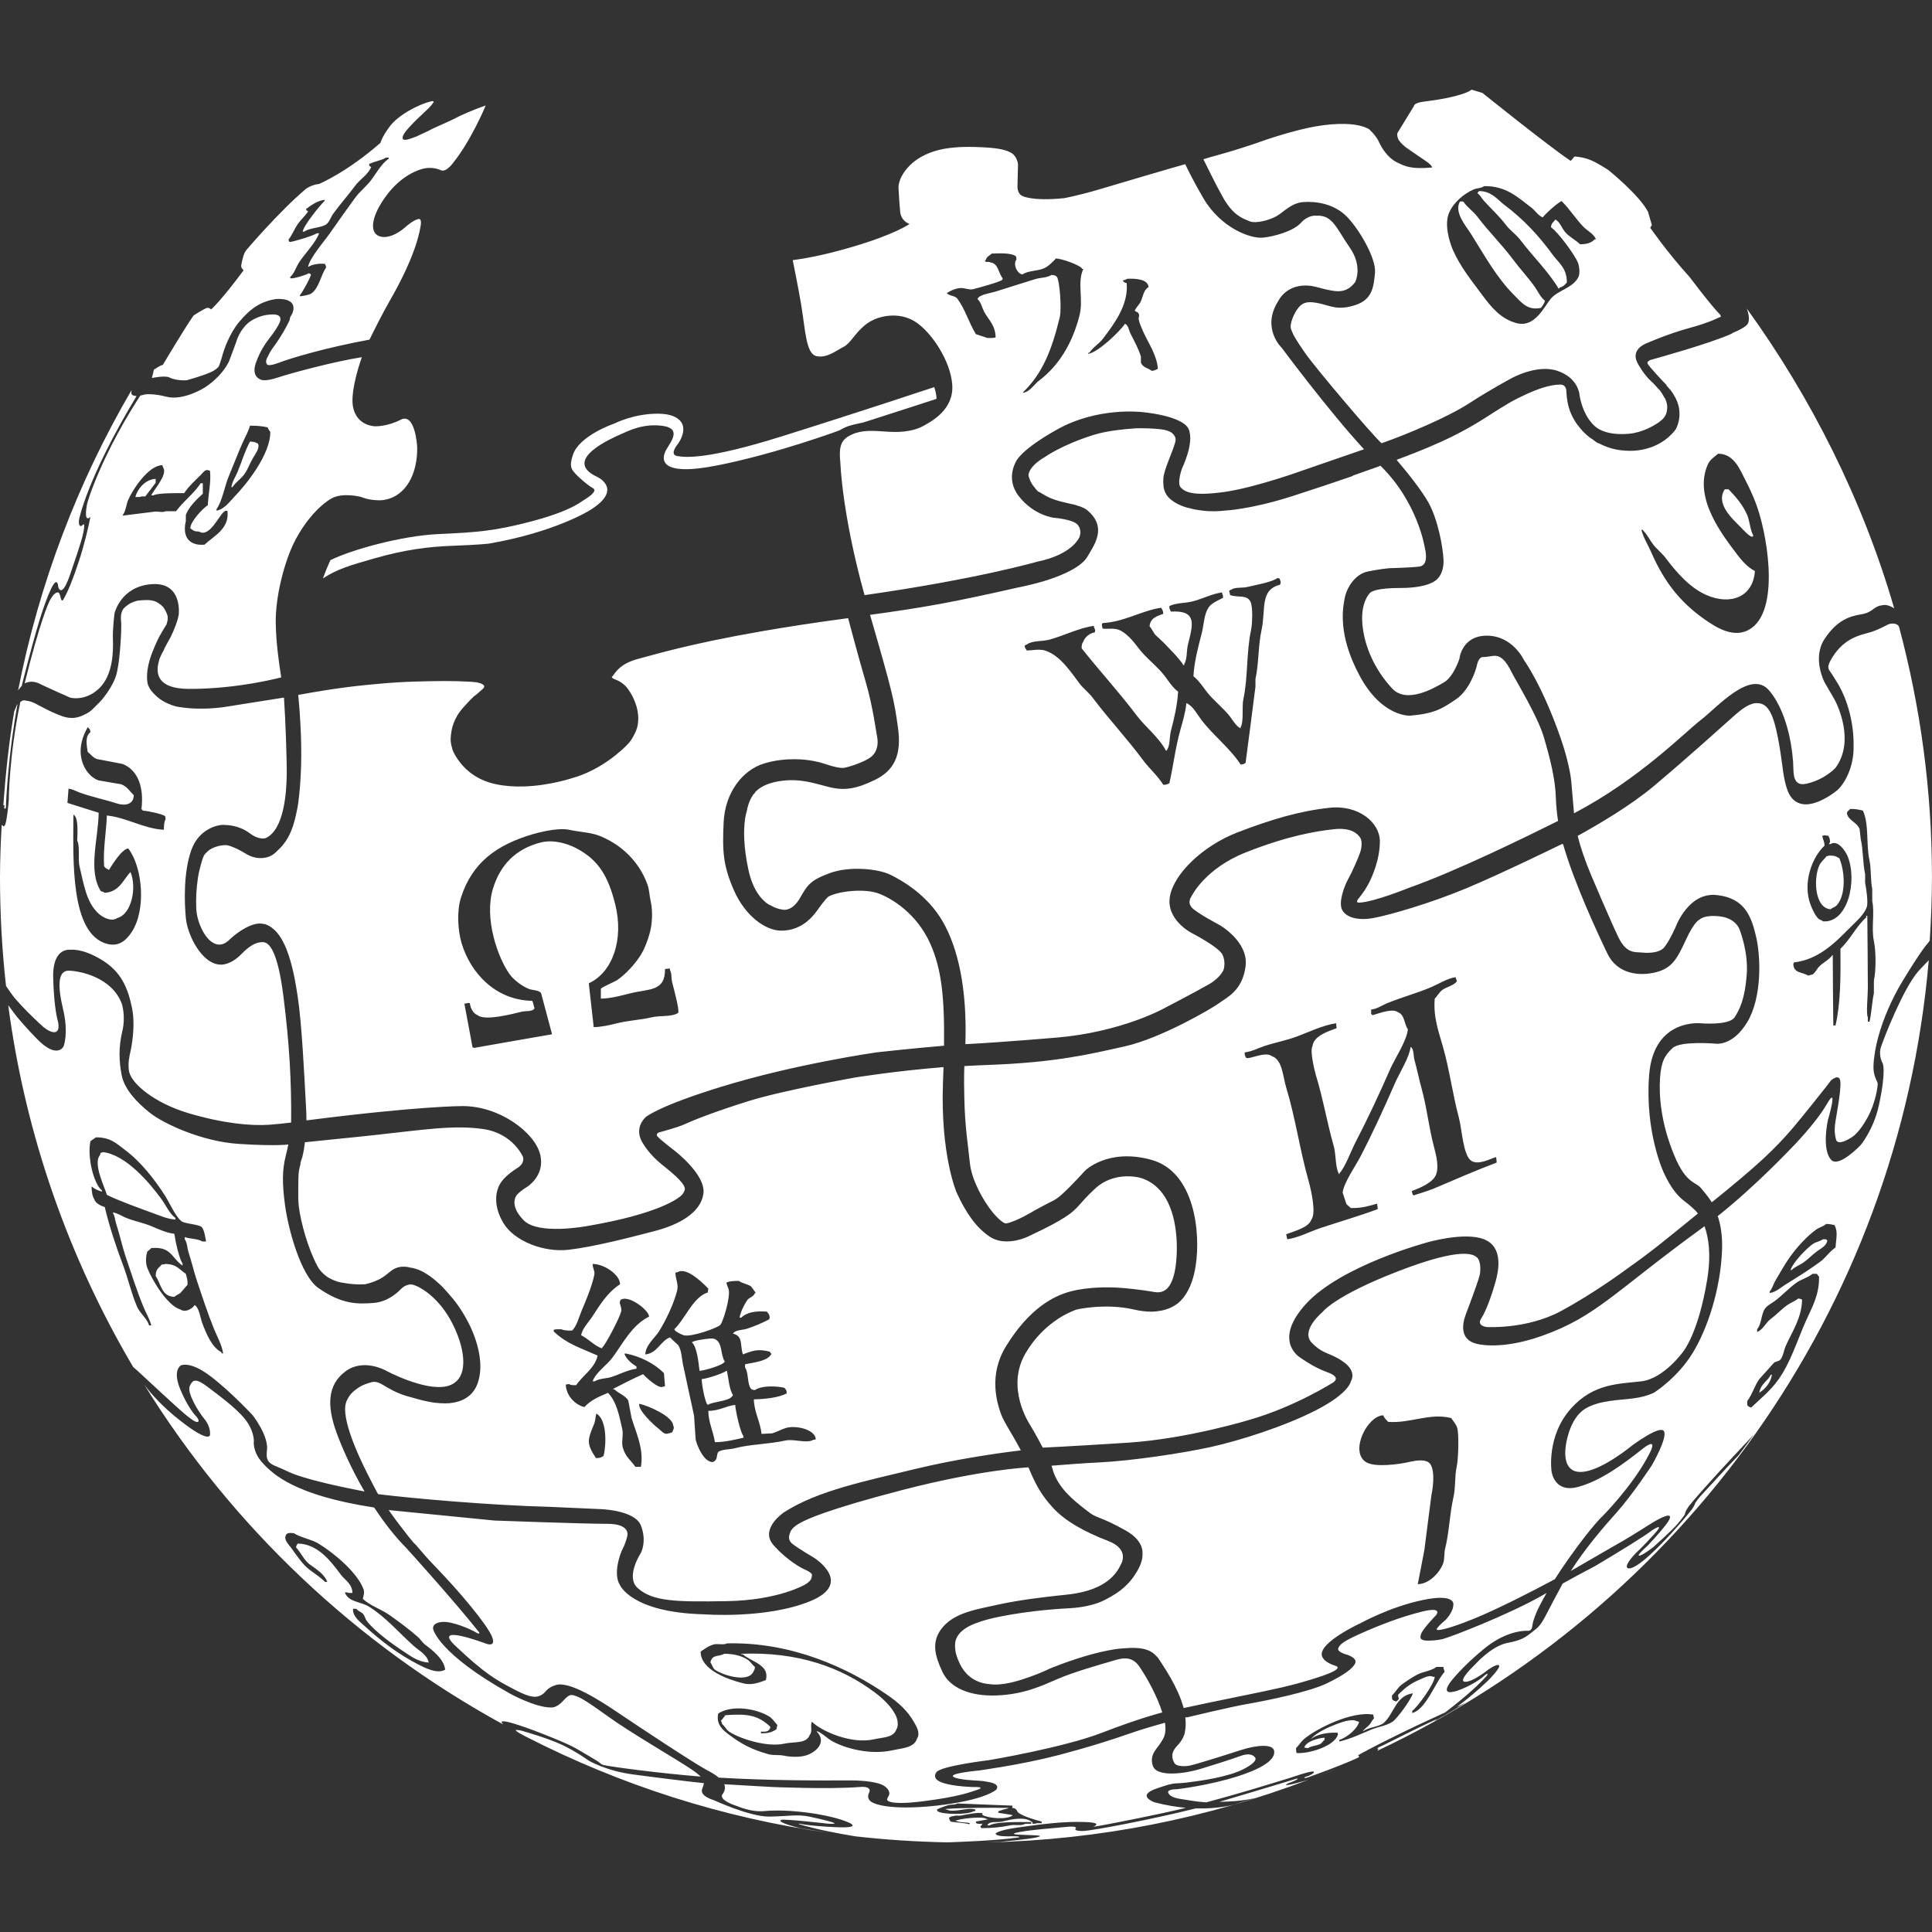 <?xml version="1.0" encoding="UTF-8" standalone="no"?>
<svg
   xmlns:dc="http://purl.org/dc/elements/1.1/"
   xmlns:cc="http://creativecommons.org/ns#"
   xmlns:rdf="http://www.w3.org/1999/02/22-rdf-syntax-ns#"
   xmlns:svg="http://www.w3.org/2000/svg"
   xmlns="http://www.w3.org/2000/svg"
   xmlns:sodipodi="http://sodipodi.sourceforge.net/DTD/sodipodi-0.dtd"
   xmlns:inkscape="http://www.inkscape.org/namespaces/inkscape"
   version="1.1"
   x="0px"
   y="0px"
   width="128"
   height="128"
   viewBox="0 0 128 128"
   id="svg2"
   inkscape:version="0.48.2 r9819"
   sodipodi:docname="wikipedia.svg">
  <rect x="0" y="0" width="128" height="128" fill="#333333" stroke="none"/>
  <defs
     id="defs941" />
  <sodipodi:namedview
     pagecolor="#ffffff"
     bordercolor="#666666"
     borderopacity="1"
     objecttolerance="10"
     gridtolerance="10"
     guidetolerance="10"
     inkscape:pageopacity="0"
     inkscape:pageshadow="2"
     inkscape:window-width="1680"
     inkscape:window-height="987"
     id="namedview939"
     showgrid="false"
     inkscape:object-nodes="true"
     inkscape:zoom="2.8284271"
     inkscape:cx="79.138331"
     inkscape:cy="15.824914"
     inkscape:window-x="-8"
     inkscape:window-y="-8"
     inkscape:window-maximized="1"
     inkscape:current-layer="svg2" />
  <title
     id="title4">Wikipedia logo version 2</title>
  <radialGradient
     id="SVGID_1_"
     cx="244.571"
     cy="-427.139"
     r="68.687"
     gradientTransform="matrix(1.08,0,0,-1.08,-229.569,-390.86)"
     gradientUnits="userSpaceOnUse">
    <stop
       offset="0"
       stop-color="#FFF"
       id="stop7" />
    <stop
       offset=".483"
       stop-color="#EAEAEB"
       id="stop9" />
    <stop
       offset=".945"
       stop-color="#A9ABAE"
       id="stop11" />
    <stop
       offset="1"
       stop-color="#999B9E"
       id="stop13" />
  </radialGradient>
  <path
     style="fill:#ffffff"
     d="m 97.489,5.939 c 0,0 -0.14,0.176 -0.981,0.4 -0.84,0.225 -1.581,0.315 -2.216,0.4 -0.638,0.083 -0.617,0.291 -0.617,0.291 l -1.09,1.78 c 0,0 -0.054,0.11 0.036,0.363 0.094,0.254 0.509,0.581 0.509,0.581 0,0 0.748,0.524 1.271,0.872 0.523,0.344 0.472,0.472 0.472,0.472 -1.41,0.123 -1.791,-0.078 -2.361,-0.363 C 91.955,10.451 91.555,9.839 91.351,9.389 91.145,8.94 90.697,8.554 90.697,8.554 89.961,8.133 88.573,8.128 87.174,8.372 85.774,8.613 83.845,9.259 83.505,9.389 c -0.338,0.131 -2.038,0.683 -2.906,0.908 -0.367,0.094 -0.572,0.167 -0.872,0.254 0.233,0.449 0.769,1.594 1.308,2.543 0.693,1.228 1.336,1.382 1.743,1.562 0.408,0.177 1.3,-0.061 1.78,-0.327 0.483,-0.267 0.983,-0.89 1.816,-0.944 0.839,-0.054 2.05,0.111 2.906,1.017 0.856,0.908 1.907,2.78 1.816,3.669 -0.085,0.889 -0.148,1.771 -1.308,2.143 -1.156,0.374 -1.632,0.05 -2.361,-0.109 -0.729,-0.161 -1.079,-0.101 -1.38,0.254 -0.304,0.356 -0.634,1.114 -0.509,1.453 0.128,0.339 0.236,0.584 0.944,1.598 0.71,1.012 4.35,5.309 5.049,5.957 1.696,-0.595 4.381,-1.725 5.812,-2.652 1.427,-0.925 2.76,-1.635 2.76,-1.635 0,0 1.704,-0.979 3.087,-0.509 1.378,0.471 1.453,1.562 1.453,1.562 0,0 0.148,1.285 0.981,2.07 0.832,0.787 2.506,0.509 2.506,0.509 0,0 0.637,-0.079 1.344,-0.472 0.709,-0.39 1.007,-0.684 0.981,-1.344 -0.007,-0.152 -0.068,-0.348 -0.145,-0.509 -0.01,-0.014 -0.028,-0.022 -0.036,-0.036 -0.013,-0.025 -0.022,-0.048 -0.036,-0.073 -0.078,-0.14 -0.161,-0.273 -0.254,-0.4 -0.034,-0.044 -0.04,-0.033 -0.073,-0.073 -0.012,-0.016 -0.024,-0.021 -0.036,-0.036 -0.167,-0.199 -0.363,-0.4 -0.363,-0.4 0,0 -0.412,-0.33 -0.799,-0.944 -0.083,-0.131 -0.18,-0.275 -0.254,-0.436 -0.426,-0.909 0.69,-1.271 0.69,-1.271 0,0 1.363,-0.604 2.76,-0.981 1.4,-0.377 2.107,-0.763 2.107,-0.763 l -0.036,-0.109 c -0.634,-0.637 -2.034,-2.506 -2.034,-2.506 -1.479,-1.626 -2.615,-3.269 -2.615,-3.269 l 0.109,-0.182 -0.254,-0.872 c -0.576,-1.117 -2.615,-2.76 -2.615,-2.76 0,0 -0.74,-0.497 -1.235,-0.69 -0.49,-0.193 -1.017,-0.218 -1.017,-0.218 l -0.254,0.291 C 102.672,9.744 98.216,6.157 98.216,6.157 L 97.489,5.939 z m -69.012,0.726 -0.036,0.036 c 0,0 0.009,-0.033 0.036,-0.036 z m 0.145,0.036 c -0.962,0.218 -2.26,0.955 -2.797,1.671 -0.536,0.714 -0.617,1.09 -0.617,1.09 -2.249,1.972 -4.068,2.724 -4.068,2.724 -0.525,0.06 -0.872,0.327 -0.872,0.327 -1.794,1.514 -3.959,4.068 -3.959,4.068 0,0 -0.027,0.023 -0.109,0.182 -0.082,0.158 -0.241,0.786 -0.218,0.908 0.021,0.123 0.145,0.218 0.145,0.218 -0.006,0.007 0.005,0.03 0,0.036 -1.51,2.036 -2.143,2.579 -2.143,2.579 -0.082,-0.115 -0.254,-0.109 -0.254,-0.109 -0.255,0.074 -0.908,0.509 -0.908,0.509 -0.56,0.791 -2.034,3.269 -2.034,3.269 l -0.109,0.036 c -0.152,0.06 -0.436,0.254 -0.436,0.254 l -0.036,0 -0.145,0.581 c 0,0 0.861,-0.184 1.162,-0.036 0.491,0.245 1.162,0.182 1.162,0.182 0,0 1.003,-0.28 1.526,-0.509 0.451,-0.197 0.581,-0.4 0.581,-0.4 0,0 0.129,-0.319 0.218,-0.654 0.139,-0.533 0.516,-1.553 1.126,-2.288 0.787,-0.949 1.482,-1.374 2.434,-1.526 0,0 1.451,-0.158 1.126,0.872 -0.04,0.126 -0.129,0.237 -0.182,0.363 -0.004,0.073 -0.015,0.125 -0.036,0.182 -0.02,0.044 -0.051,0.105 -0.073,0.145 -0.012,0.025 -0.024,0.048 -0.036,0.073 -0.372,0.748 -0.835,1.38 -0.835,1.38 -0.07,0.114 -0.121,0.156 -0.182,0.254 -0.023,0.032 -0.05,0.074 -0.073,0.109 -0.054,0.078 -0.054,0.089 -0.109,0.182 -0.04,0.073 -0.073,0.142 -0.109,0.218 -0.035,0.074 -0.09,0.149 -0.109,0.218 -0.039,0.137 -0.03,0.249 0.036,0.327 0,0 0.035,0.18 0.799,-0.109 0.762,-0.29 2.996,-0.971 5.993,-1.526 0.281,-0.574 0.881,-1.776 1.344,-2.579 1.846,-3.2 2.001,-4.786 2.034,-4.904 0.031,-0.119 0.075,-0.483 -0.073,-0.509 -0.149,-0.019 -0.51,0.163 -0.981,0.581 -0.471,0.415 -1.246,0.807 -1.78,0.509 -0.533,-0.299 -0.411,-1.316 0.581,-2.652 0.994,-1.336 2.117,-1.704 2.47,-1.78 0.353,-0.074 0.763,-0.059 1.126,0.109 0.364,0.171 0.835,-0.509 0.835,-0.509 1.15,-1.428 2.073,-3.609 2.143,-3.778 -1.013,0.351 -1.707,0.69 -1.707,0.69 -0.944,0.488 -1.639,0.743 -1.998,0.944 -0.011,0.021 -0.826,0.379 -0.835,0.4 -0.202,0.087 -0.375,0.134 -0.509,0.182 -0.503,0.171 -0.732,-0.012 0.036,-0.835 0.768,-0.822 1.187,-1.095 1.453,-1.453 0.067,-0.09 0.117,-0.142 0.109,-0.182 -0.004,-0.024 -0.052,-0.026 -0.073,-0.036 -0.007,-0.004 -0.031,0.008 -0.036,0 z m 34.869,3.051 c -0.462,0.028 -0.869,0.089 -1.126,0.145 -0.512,0.113 -1.499,0.395 -2.216,1.199 -0.718,0.802 -0.617,1.417 -0.617,1.417 0,0 0.045,0.889 0.109,1.526 0.065,0.635 0.617,0.799 0.617,0.799 0,0 -0.928,0.681 -3.814,1.526 -2.021,0.593 -3.244,0.78 -3.923,0.872 0.116,0.598 0.371,1.837 0.545,2.869 0.297,1.756 0.322,3.321 1.017,3.487 0.697,0.164 1.353,-0.388 1.816,-0.617 0.463,-0.232 0.765,-0.961 1.526,-1.526 0.759,-0.561 2.138,-0.808 3.196,-0.145 1.059,0.662 2.369,2.592 2.47,4.213 0.097,1.622 -1.359,2.39 -1.889,2.688 -0.53,0.297 -1.298,0.466 -2.325,0.4 -1.027,-0.065 -1.711,-0.144 -2.434,0.182 -0.689,0.311 -0.896,0.699 -0.763,1.925 0,0 0.106,3.345 1.598,8.717 7.446,-1.058 11.442,-2.216 11.442,-2.216 2.375,-0.486 2.797,-1.635 2.797,-1.635 0,0 0.192,-0.424 -0.109,-0.799 -0.297,-0.378 -1.562,-0.472 -1.562,-0.472 0,0 -1.348,-0.134 -2.361,-1.453 -0.9,-1.166 -0.145,-2.325 -0.145,-2.325 0,0 0.309,-0.737 2.688,-2.07 2.677,-1.503 5.543,-1.162 5.594,-1.162 0.044,0 2.717,0.23 3.124,1.126 0.409,0.896 -0.436,2.615 -0.436,2.615 0,0 -0.359,0.99 -0.073,1.271 0.279,0.281 0.764,0.572 2.833,0.291 2.074,-0.284 5.194,-1.417 5.194,-1.417 0,0 2.325,-0.805 4.104,-1.417 -2.361,-2.561 -5.448,-6.72 -5.448,-6.72 0,0 -1.392,-1.31 -0.218,-3.124 0,0 0.542,-1.195 2.179,-0.981 0.526,0.102 0.6,0.159 1.053,0.254 0.604,0.124 1.262,0.274 1.852,-0.509 0,0 0.527,-1.008 -0.363,-2.288 -0.89,-1.28 -1.134,-2.176 -2.216,-2.107 0,0 -0.52,-0.079 -1.017,0.472 -0.496,0.55 -1.758,0.903 -2.506,0.981 -0.852,0.089 -2.824,-0.665 -3.959,-2.615 -0.633,-1.078 -1.049,-1.931 -1.199,-2.252 -0.533,0.141 -4.29,1.25 -5.703,1.671 -1.413,0.419 -2.325,0.581 -2.325,0.581 -2.123,0.216 -2.76,-0.145 -2.76,-0.145 -0.374,-0.159 -0.327,-0.69 -0.327,-0.69 l 0.036,-1.417 c 0,0 -0.06,-0.539 -0.472,-0.763 -0.409,-0.225 -0.978,-0.316 -1.998,-0.363 -0.51,-0.023 -1.027,-0.028 -1.489,0 z m -37.921,0.69 0.182,0 0,0.073 c -0.477,0.323 -0.816,0.956 -1.162,1.417 -0.309,0.41 -0.748,0.747 -1.053,1.162 -0.582,0.792 -1.137,1.585 -1.707,2.397 -0.349,0.496 -1.302,1.586 -1.417,2.179 l 0.036,0 c 0.237,-0.172 0.811,-0.232 1.09,-0.182 0.018,0.08 0.056,0.135 0.073,0.218 -0.351,0.513 -0.464,1.332 -0.944,1.707 -0.166,0.131 -0.553,0.189 -0.799,0.218 l 0,-0.073 c 0.143,-0.148 0.779,-1.292 0.726,-1.38 -0.055,-0.035 -0.042,-0.054 -0.145,-0.073 -0.172,0.122 -1.088,0.392 -1.199,0.327 -0.054,-0.046 0.011,-0.019 -0.036,-0.073 0.279,-0.225 0.385,-0.633 0.581,-0.944 0.35,-0.555 1.143,-1.358 1.344,-1.961 l -0.145,0 c -0.198,0.148 -1.5,0.554 -1.816,0.581 -0.015,-0.051 -0.055,-0.095 -0.073,-0.145 0.262,-0.338 0.407,-0.744 0.654,-1.09 0.193,-0.274 0.472,-0.5 0.654,-0.799 -0.104,-0.059 -0.09,-0.031 -0.145,-0.145 0.333,-0.251 0.723,-0.546 1.235,-0.617 l 0,0.073 c -0.301,0.289 -1.383,1.617 -1.453,2.034 l 0.109,0 c 0.341,-0.265 1.192,-0.247 1.489,-0.509 0.19,-0.166 0.281,-0.484 0.436,-0.69 0.456,-0.623 0.987,-1.225 1.453,-1.852 0.294,-0.399 0.879,-0.75 1.053,-1.235 -0.124,-0.072 -0.105,-0.012 -0.145,-0.182 0.292,-0.171 0.893,-0.266 1.126,-0.436 z m 72.754,1.889 c 1.477,-0.025 2.275,0.779 3.124,1.417 0.255,0.187 0.449,0.535 0.763,0.654 0.162,-0.23 1.014,-0.998 1.271,-1.09 l 0,0.036 c 0.525,0.512 0.933,1.185 1.453,1.707 0.237,0.232 0.682,0.466 0.799,0.799 l -0.073,0 c -0.233,0.23 -0.506,0.331 -0.981,0.327 -0.308,-0.296 -0.696,-0.475 -0.981,-0.799 -0.223,-0.254 -0.343,-0.684 -0.654,-0.835 -0.126,0.187 -0.26,0.209 -0.291,0.509 0.451,0.297 1.554,1.79 1.78,2.325 0.092,0.221 0.167,0.721 0.036,0.981 -0.354,0.713 -1.352,0.871 -1.816,1.417 -0.451,0.532 -1.052,1.933 -2.252,1.635 -1.062,-0.266 -1.715,-1.08 -2.288,-1.852 -0.693,-0.938 -1.469,-1.88 -1.961,-3.015 -0.241,-0.562 -0.567,-1.678 -0.254,-2.434 0.279,-0.677 0.969,-1.273 1.635,-1.562 0.237,-0.099 0.504,-0.074 0.69,-0.218 z m -0.327,0.327 c -0.056,0.077 -0.068,0.037 -0.109,0.145 0.182,0.126 0.258,0.308 0.4,0.472 0.496,0.554 1.035,1.032 1.489,1.635 0.265,0.351 0.678,0.627 0.944,0.981 0.816,1.082 1.84,2.063 2.543,3.233 0.084,-0.033 0.024,-0.032 0.073,-0.073 0.25,-0.065 0.319,-0.181 0.472,-0.327 0.005,-0.973 -0.543,-1.301 -0.944,-1.852 -0.895,-1.236 -1.946,-2.359 -3.16,-3.269 -0.492,-0.37 -0.864,-0.937 -1.707,-0.944 z m -1.271,0.69 c -0.415,0.713 0.416,1.646 0.726,2.143 0.914,1.445 1.692,2.894 2.869,4.068 0.473,0.477 0.902,1.043 1.78,0.835 0.098,-0.167 0.204,-0.246 0.254,-0.472 -0.303,-0.233 -0.467,-0.632 -0.69,-0.944 -0.437,-0.608 -0.966,-1.171 -1.417,-1.78 -0.734,-0.987 -1.619,-1.849 -2.361,-2.833 -0.27,-0.358 -0.695,-0.642 -0.944,-1.017 l -0.218,0 z m -31.019,3.451 c 0.525,-0.016 1.298,-0.058 1.598,0.182 0.039,0.058 0.023,0.105 0.036,0.218 -0.24,0.277 0.039,0.951 0.4,0.981 0.387,-0.259 0.968,-0.209 1.417,-0.4 0.295,-0.124 0.593,-0.432 0.799,-0.654 0.384,0.003 1.651,0.454 1.743,0.69 l 0.073,0 c -0.426,0.928 0.023,2.002 -0.254,3.087 -0.471,1.848 -1.369,3.326 -2.688,4.322 -0.329,0.246 -0.57,0.721 -1.053,0.799 l 0,-0.036 c 1.308,-1.249 1.934,-2.889 2.434,-4.976 0.131,-0.54 -0.002,-2.385 -0.182,-2.652 -0.072,-0.112 -0.18,-0.126 -0.363,-0.145 -0.309,0.2 -0.743,0.166 -1.126,0.291 -0.815,0.265 -1.735,0.534 -2.543,0.799 -0.328,0.11 -1.148,0.205 -1.235,0.509 0.226,0.188 0.294,0.559 0.436,0.835 0.287,0.542 0.751,0.886 0.763,1.707 -0.132,0.048 -0.345,0.039 -0.545,0.036 -0.251,-0.083 -0.513,-0.171 -0.763,-0.254 -0.477,-0.78 -0.706,-1.659 -1.235,-2.361 -0.151,-0.198 -0.556,-0.166 -0.69,-0.363 0.249,-0.147 0.632,-0.362 1.053,-0.327 0.174,0.016 0.458,0.13 0.69,0.073 0.304,-0.078 1.731,-0.463 1.925,-0.617 0.039,-0.05 0.002,-0.022 0.036,-0.109 -0.297,-0.333 -0.272,-0.994 -0.835,-1.053 -0.092,-0.059 -0.259,-0.016 -0.291,-0.036 -0.024,-0.035 -0.063,-0.014 -0.036,-0.109 l 0.036,0 c 0.078,-0.261 0.233,-0.279 0.4,-0.436 z m 8.972,1.671 c 0.587,-0.028 1.366,0.03 1.417,0.545 -0.338,0.22 -0.342,0.551 -0.509,0.944 -0.078,0.187 -0.278,0.364 -0.363,0.545 -0.039,0.078 -0.074,0.059 0,0.109 0.105,0.093 0.154,0.027 0.218,0.182 0.079,0.134 -0.026,0.226 0,0.363 0.036,0.227 0.19,0.563 0.291,0.799 0.334,0.754 0.898,1.525 0.981,2.47 -0.126,0.072 -0.204,0.119 -0.4,0.145 -0.251,-0.19 -0.611,-0.229 -0.726,-0.545 l 0,-0.4 c -0.147,-0.512 -0.458,-1.06 -0.69,-1.526 -0.114,-0.228 -0.128,-0.537 -0.363,-0.654 -0.335,0.51 -1.775,1.89 -2.434,1.998 l 0,-0.073 0.073,0 c 0.244,-0.374 0.647,-0.594 0.908,-0.944 0.665,-0.882 1.704,-2.211 1.562,-3.669 -0.147,-0.041 -0.191,-0.052 -0.254,-0.182 0.105,-0.016 0.219,-0.056 0.291,-0.109 z m 41.044,1.961 c 0,0 0.157,0.361 0.145,0.69 4e-5,0.011 3.3e-4,0.025 0,0.036 -0.007,0.097 -0.025,0.215 -0.073,0.291 -0.119,0.187 -0.437,0.345 -0.69,0.472 l -0.327,0.145 c -0.03,0.013 -0.036,0.036 -0.036,0.036 -1.401,0.645 -5.038,1.646 -5.376,1.743 -0.085,0.024 -0.146,0.077 -0.182,0.109 -0.036,0.032 -0.031,0.042 -0.036,0.073 -0.003,0.06 0.036,0.109 0.036,0.109 0.019,0.05 0.305,0.385 0.617,0.726 0.295,0.322 0.617,0.654 0.617,0.654 5.1e-4,5.46e-4 0,0.036 0,0.036 0.185,0.196 0.318,0.359 0.436,0.545 0.236,0.373 0.356,0.707 0.4,1.017 0.002,0.01 -0.001,0.026 0,0.036 0.036,0.294 0.011,0.56 -0.036,0.763 -0.073,0.314 -0.182,0.509 -0.182,0.509 0,0 -0.605,0.953 -1.961,1.308 -0.451,0.119 -0.973,0.18 -1.598,0.109 -0.013,-0.001 -0.024,0.002 -0.036,0 -0.613,-0.069 -1.103,-0.253 -1.526,-0.472 -0.01,-0.005 -0.027,0.005 -0.036,0 -0.134,-0.071 -0.246,-0.174 -0.363,-0.254 -0.072,-0.05 -0.152,-0.093 -0.218,-0.145 -0.326,-0.255 -0.573,-0.538 -0.763,-0.799 -0.01,-0.014 -0.026,-0.022 -0.036,-0.036 -0.29,-0.407 -0.42,-0.739 -0.472,-0.872 -0.068,-0.168 -0.136,-0.419 -0.182,-0.654 -0.002,-0.012 0.002,-0.024 0,-0.036 -0.047,-0.248 -0.059,-0.484 -0.073,-0.69 -0.028,-0.413 -0.363,-0.4 -0.363,-0.4 -0.673,-0.019 -1.587,0.308 -2.325,0.654 -0.37,0.17 -0.709,0.343 -0.944,0.472 -0.206,0.116 -0.363,0.218 -0.363,0.218 -1.034,0.59 -2.098,1.453 -4.359,2.47 -1.103,0.498 -2.128,0.886 -2.869,1.162 l 0,0.036 c 0.785,0.909 1.694,2.086 2.107,2.833 0.619,1.139 0.947,2.943 0.981,3.778 0.031,0.836 -0.363,1.199 -0.363,1.199 0,0 -0.374,0.654 -2.506,0.654 -1.904,0 -2.034,0.363 -2.034,0.363 0,0 -0.599,0.593 -0.472,2.034 0.129,1.439 0.776,2.962 1.961,4.25 0.977,1.068 2.828,-0.037 3.451,-0.4 0.64,-0.375 1.017,-1.562 1.017,-1.562 0,0 0.147,-1.526 1.816,-1.526 1.729,0 2.47,1.635 2.47,1.635 0,0 1.206,1.647 2.434,5.194 0.604,1.744 0.69,2.833 0.69,2.833 l 0.182,2.107 c 4.338,-2.276 7.359,-5.385 8.39,-6.175 1.108,-0.851 3.315,-3.4 4.54,-1.961 1.391,1.641 1.562,4.504 1.562,4.504 0.109,0.677 -0.171,1.909 0.908,1.671 1.221,-0.272 1.925,-1.053 1.925,-1.053 1.292,-1.749 0.143,-4.156 -0.073,-4.54 -0.218,-0.382 -0.654,-1.126 -0.654,-1.126 0,0 -0.841,-1.6 0,-2.869 0.841,-1.272 1.689,-1.514 2.434,-1.635 0.746,-0.121 0.791,-0.483 1.271,-0.581 0.12,-0.024 0.224,-0.042 0.327,-0.036 0.223,0.013 0.444,0.135 0.581,0.218 -2.071,-7.155 -5.502,-13.97 -9.771,-19.868 z m -97.635,0.4 c -0.645,0.007 -1.053,0.218 -1.053,0.218 -0.128,0.048 -0.254,0.115 -0.363,0.182 -0.108,0.07 -0.202,0.134 -0.291,0.218 -0.177,0.168 -0.327,0.369 -0.436,0.545 -0.217,0.351 -0.291,0.654 -0.291,0.654 l -0.472,1.271 c -0.505,1.077 -1.598,1.743 -1.598,1.743 0,0 -1.428,0.924 -2.579,0.617 -0.889,-0.233 -1.417,-0.145 -1.417,-0.145 0,0 -0.122,0.044 -0.291,0.073 -0.813,1.249 -2.11,3.404 -3.124,5.993 0,0 -0.415,1.055 -0.436,1.38 -0.031,0.193 -0.14,0.924 0.182,0.726 l 0.073,-0.073 c -0.117,0.608 -0.371,1.743 -0.763,2.942 -0.362,1.102 -0.717,2.02 -1.053,2.579 -0.1,0.084 -0.121,-0.011 -0.182,-0.254 -0.06,-0.249 -0.145,-0.254 -0.145,-0.254 -0.225,0 -0.401,0.275 -0.509,0.472 -0.05,0.07 -0.109,0.218 -0.109,0.218 0,0 -0.569,1.164 -1.598,5.339 0.023,-0.014 0.048,-0.027 0.073,-0.036 0.294,-0.107 0.6,-0.106 0.944,0.073 0.331,0.171 1.998,0.908 1.998,0.908 0,0 1,0.278 1.925,-0.617 0.929,-0.895 0.934,-2.487 0.908,-3.233 -0.029,-0.742 0.109,-1.743 0.109,-1.743 0,0 0.405,-1.784 2.47,-1.925 2.064,-0.143 1.78,2.034 1.78,2.034 -0.07,0.405 -0.291,0.964 -0.509,1.417 -0.064,0.14 -0.149,0.262 -0.218,0.4 -0.077,0.144 -0.218,0.4 -0.218,0.4 -0.017,0.034 -0.019,0.075 -0.036,0.109 -0.063,0.104 -0.167,0.291 -0.254,0.509 -0.012,0.031 -0.025,0.039 -0.036,0.073 -0.017,0.048 -0.021,0.095 -0.036,0.145 -0.231,0.779 -0.166,1.841 1.961,1.852 3.245,0.019 6.138,-0.763 6.138,-0.763 -0.139,-0.9 -0.338,-2.201 -0.363,-3.596 -0.033,-1.771 0.593,-4.175 1.308,-5.521 0.717,-1.346 1.603,-2.275 2.361,-2.724 0.761,-0.446 1.998,-0.109 1.998,-0.109 0,0 0.472,0.218 1.199,0.218 0.723,0 1.235,-0.4 1.235,-0.4 1.272,-0.899 1.271,-2.72 1.271,-3.051 0,-0.33 -0.183,-2.359 -1.09,-1.889 -0.908,0.471 -1.707,0.436 -1.707,0.436 0,0 -1.197,-0.002 -1.453,-1.271 -0.168,-0.835 0.247,-2.354 0.581,-3.305 -1.78,0.272 -4.679,1.051 -5.557,1.344 -0.44,0.146 -0.755,0.191 -0.944,0.182 -0.19,-0.009 -0.254,-0.073 -0.254,-0.073 -0.643,-0.294 -0.218,-1.199 -0.218,-1.199 0,0 0.056,-0.17 0.182,-0.436 0.126,-0.266 0.322,-0.628 0.654,-1.053 0.665,-0.852 0.726,-1.162 0.726,-1.162 0,0 0.172,-0.442 -0.472,-0.436 z M 8.717,25.843 C 5.17,31.912 2.592,38.617 1.199,45.748 1.264,45.643 1.362,45.524 1.453,45.421 l 0,-0.036 c 0.034,-0.153 0.071,-0.286 0.109,-0.436 0.894,-3.501 1.333,-4.855 1.78,-5.848 0.447,-0.994 0.509,-0.291 0.509,-0.291 0,0 0.011,0.259 0.182,0.291 0.169,0.029 0.404,-0.418 0.617,-1.053 0.213,-0.633 0.76,-2.174 0.872,-2.76 0.169,-0.884 -0.065,-0.441 -0.145,-0.436 -0.136,0.006 -0.162,-0.13 -0.145,-0.4 0,0 0.472,-2.665 3.814,-8.209 -0.06,-0.006 -0.129,-0.028 -0.182,-0.036 -0.182,-0.029 -0.183,-0.194 -0.145,-0.363 z m 7.846,2.361 c 0.436,-0.007 0.854,0.035 1.162,0.109 0.05,0.094 0.104,0.214 0.182,0.291 0.025,1.484 -1.586,3.49 -2.361,4.286 -0.315,0.324 -0.676,0.851 -1.199,0.944 l 0,-0.109 c 0.374,-0.507 0.539,-1.52 0.799,-2.143 0.306,-0.749 0.608,-1.519 0.944,-2.288 0.152,-0.348 0.362,-0.688 0.472,-1.09 z m 58.588,0.182 c -0.35,0.017 -0.729,0.059 -1.126,0.109 -0.529,0.066 -1.068,0.16 -1.598,0.327 -1.06,0.336 -1.865,0.701 -2.397,0.981 -0.534,0.279 -0.799,0.472 -0.799,0.472 -0.285,0.161 -0.499,0.329 -0.654,0.472 -0.465,0.429 -0.436,0.763 -0.436,0.763 0,0 0.024,0.117 0.109,0.327 0.02,0.051 0.04,0.086 0.073,0.145 0.042,0.076 0.078,0.134 0.145,0.218 0.096,0.121 0.195,0.279 0.363,0.4 0.008,0.006 0.028,-0.006 0.036,0 0.06,0.042 0.122,0.072 0.182,0.109 0.278,0.174 0.552,0.305 0.835,0.4 0.343,0.113 0.709,0.197 1.126,0.291 0.012,0.003 0.024,-0.003 0.036,0 0.191,0.044 0.346,0.102 0.472,0.145 0.009,0.003 0.028,-0.003 0.036,0 0.03,0.011 0.046,0.026 0.073,0.036 0.301,0.118 0.4,0.218 0.4,0.218 0.845,0.702 0.819,1.409 0.581,2.034 -0.143,0.375 -0.372,0.711 -0.545,1.017 -0.05,0.087 -0.11,0.173 -0.182,0.254 -0.215,0.245 -0.519,0.459 -0.872,0.654 -0.47,0.26 -1.035,0.482 -1.562,0.654 -1.039,0.335 -1.998,0.509 -1.998,0.509 -1.028,0.238 -1.95,0.439 -2.797,0.617 -0.834,0.176 -1.613,0.335 -2.361,0.472 -1.517,0.279 -2.95,0.492 -4.649,0.726 1.541,5.3 1.608,5.734 1.852,7.482 0.256,1.81 -0.26,2.834 -1.526,3.451 -1.267,0.615 -2.039,0.726 -3.051,0.472 -1.013,-0.251 -1.875,-0.58 -3.196,-0.4 -0.989,0.135 -1.464,0.507 -1.635,0.69 -0.033,0.036 -0.073,0.073 -0.073,0.073 -0.003,0.004 0,0.036 0,0.036 -0.013,0.014 -0.087,0.057 -0.182,0.218 -0.059,0.093 -0.112,0.198 -0.182,0.363 -0.059,0.141 -0.093,0.274 -0.145,0.472 -0.004,0.013 0.004,0.023 0,0.036 -0.049,0.191 -0.114,0.406 -0.145,0.654 -0.106,0.778 -0.091,1.846 0.218,3.305 0.289,1.366 0.862,2.03 1.38,2.361 0.007,0.005 0.029,-0.004 0.036,0 0.505,0.312 0.944,0.327 0.944,0.327 0,0 0.047,0.008 0.109,0 0.062,-0.008 0.152,-0.028 0.254,-0.073 0.204,-0.089 0.454,-0.283 0.69,-0.69 0.235,-0.407 0.41,-0.723 0.69,-0.981 0.28,-0.257 0.666,-0.455 1.308,-0.69 1.284,-0.472 3.182,-0.29 3.995,0.109 0.812,0.398 2.474,1.351 3.487,3.124 0.968,1.688 1.616,4.335 1.489,8.1 0.02,-5.33e-4 0.054,0.002 0.073,0 2.208,-0.11 6.03,-0.436 6.03,-0.436 4.211,-0.37 6.974,-1.889 6.974,-1.889 0,0 2.236,-1.161 3.051,-1.635 0.821,-0.472 0.981,-0.981 0.981,-0.981 0,0 0.163,-0.471 -0.073,-0.981 -0.238,-0.51 -2.07,-1.453 -2.07,-1.453 0,0 -1.679,-0.871 -1.417,-2.397 0.26,-1.526 2.213,-3.381 4.468,-4.25 2.256,-0.869 4.143,-1.425 6.102,-1.635 1.959,-0.212 3.342,0.999 3.342,2.216 0,1.218 -0.51,2.381 -0.799,2.906 -0.29,0.521 -0.487,0.712 -0.654,0.944 -0.171,0.232 0.073,0.218 0.073,0.218 0.96,-0.025 3.305,-0.981 3.305,-0.981 3.078,-1.077 7.798,-3.393 9.88,-4.431 -0.076,-0.489 -0.129,-1.047 -0.145,-1.526 -0.033,-1.245 -0.39,-2.647 -0.799,-4.032 -0.409,-1.388 -1.839,-3.714 -2.107,-4.25 -0.407,-0.837 -0.769,-1.196 -1.271,-1.126 -0.497,0.07 -0.435,0.073 -0.654,0.073 -0.211,0 -0.343,0.277 -0.4,0.545 -0.053,0.266 -0.465,1.628 -1.38,2.252 -0.944,0.64 -1.431,0.948 -3.051,1.09 0,0 -1.868,0.105 -3.342,-2.652 -1.481,-2.759 -1.102,-4.518 -0.981,-5.158 0.124,-0.64 0.659,-1.566 1.526,-1.743 0.87,-0.177 1.417,-0.218 1.417,-0.218 0,0 1.394,-0.032 1.998,-0.109 0.692,-0.089 0.363,-1.235 0.363,-1.235 0,0 -0.448,-3.004 -2.942,-5.448 -0.053,0.016 -0.073,0.036 -0.073,0.036 -0.058,0.021 -0.703,0.254 -1.743,0.617 -0.026,0.009 -0.01,0.027 -0.036,0.036 -1.082,0.377 -2.517,0.854 -3.923,1.308 -2.838,0.919 -4.577,0.981 -4.577,0.981 0,0 -0.415,0.059 -0.981,0.036 -0.291,-0.011 -0.612,-0.052 -0.944,-0.109 -0.149,-0.025 -0.289,-0.071 -0.436,-0.109 -0.011,-0.003 -0.025,0.003 -0.036,0 -0.158,-0.042 -0.29,-0.085 -0.436,-0.145 -0.291,-0.121 -0.523,-0.257 -0.69,-0.4 -0.169,-0.143 -0.285,-0.281 -0.363,-0.436 -0.157,-0.31 -0.158,-0.646 -0.145,-0.944 0.023,-0.599 0.623,-1.773 0.799,-2.47 0.042,-0.174 2.3e-5,-0.291 -0.073,-0.4 -0.073,-0.108 -0.173,-0.197 -0.291,-0.254 -0.236,-0.115 -0.509,-0.145 -0.509,-0.145 0,0 -0.362,-0.057 -0.908,-0.073 -0.273,-0.008 -0.594,-0.017 -0.944,0 z m -58.588,0.872 c -0.345,0.631 -0.54,1.33 -0.835,2.034 -0.132,0.309 -0.336,0.602 -0.4,0.981 l 0.073,0 c 0.217,-0.328 0.576,-0.552 0.799,-0.872 0.245,-0.35 0.354,-0.716 0.581,-1.09 0.121,-0.201 0.429,-0.624 0.327,-0.872 -0.064,-0.123 0.047,-0.007 -0.073,-0.073 -0.11,-0.079 -0.281,-0.105 -0.472,-0.109 z m 97.271,0.799 c 1.068,0.014 1.44,1.059 1.816,1.78 0.227,0.434 0.412,0.836 0.617,1.344 0.785,1.928 1.698,7.049 -0.218,8.427 -1.096,0.79 -2.361,-0.044 -3.124,-0.581 -1.621,-1.139 -2.683,-2.501 -3.523,-4.431 -0.201,-0.468 -0.519,-0.954 -0.654,-1.489 l 0.109,0 0,0.036 c 0.265,0.259 0.432,0.608 0.654,0.908 0.24,0.321 0.599,0.595 0.835,0.908 0.705,0.931 1.596,1.985 2.724,2.47 1.583,0.685 3.082,0.129 3.196,-1.598 -0.491,-0.246 -0.877,-0.7 -1.199,-1.126 -0.909,-1.209 -2.9,-3.709 -1.925,-5.921 0.151,-0.34 0.425,-0.502 0.69,-0.726 z M 10.751,30.82 c 0.019,0.05 0.056,0.13 0.073,0.182 0.285,0.462 -0.675,1.495 -0.799,1.816 l 0.145,0 c 0.262,-0.166 1.611,-0.149 2.034,-0.145 0.28,-0.442 0.726,-0.833 1.09,-1.199 0.134,-0.136 0.296,-0.385 0.472,-0.327 0.048,0.014 0.094,0.019 0.145,0.036 0.087,0.712 -0.106,1.53 -0.145,2.288 -0.319,0.205 -1.137,1.054 -1.162,1.526 0.197,0.132 0.215,0.22 0.581,0.218 0.719,0.448 1.346,-1.158 1.707,-1.344 0.051,-0.038 0.044,-0.015 0.145,-0.036 0.046,0.054 -0.016,-0.008 0.036,0.036 0.123,1.169 -0.898,1.631 -1.526,2.216 -0.963,0.078 -1.49,-0.457 -1.235,-1.562 l 0,-0.4 c 0.172,-0.518 0.746,-1.074 1.126,-1.417 l 0,-0.69 -0.145,0 c -0.326,0.507 -0.857,0.978 -1.271,1.417 -0.117,0.148 -0.248,0.288 -0.363,0.436 l -0.69,0 c -0.183,0.114 -0.542,-0.019 -0.799,0.036 -0.678,0.083 -1.356,0.171 -2.034,0.254 l 0,-0.036 C 8.338,33.851 8.355,33.442 8.499,33.108 8.786,32.439 9.845,30.822 10.751,30.82 z m -0.436,0.908 c -0.668,0.019 -1.207,0.651 -1.344,1.199 l 0.291,0 c 0.077,-0.053 0.221,-0.039 0.363,-0.036 0.232,-0.299 0.458,-0.608 0.69,-0.908 l 0,-0.254 z m 103.955,0.69 c -0.626,0.951 0.5,1.95 1.053,2.506 0.12,0.121 0.669,0.743 0.799,0.617 0.038,-0.051 0.009,0.015 0.036,-0.073 -0.202,-0.331 -0.238,-0.969 -0.4,-1.344 -0.306,-0.698 -0.748,-1.201 -1.235,-1.707 l -0.254,0 z M 84.631,38.302 c 0.098,0.019 0.091,-0.003 0.145,0.036 0.039,0.05 0.005,0.025 0.036,0.109 0.072,0.113 0.026,0.158 0,0.291 -1.369,0.334 -0.932,1.649 -1.235,3.015 -0.222,1.013 -0.175,2.227 -0.4,3.233 l 0,0.509 c -0.216,1.688 -0.429,3.364 -0.654,5.049 -0.119,0.065 -0.121,0.1 -0.327,0.109 -0.71,-1.093 -1.839,-1.948 -2.615,-2.978 -0.252,-0.331 -0.57,-0.943 -0.981,-1.09 -0.056,0.605 -0.25,1.238 -0.4,1.78 -0.331,1.185 -0.459,2.357 -0.726,3.523 -0.126,0.068 -0.175,0.104 -0.4,0.109 -0.37,-0.601 -0.932,-1.08 -1.344,-1.635 -1.057,-1.43 -2.276,-2.724 -3.342,-4.141 -0.251,-0.336 -0.619,-0.61 -0.872,-0.944 -0.574,-0.759 -1.293,-1.877 -2.288,-2.179 -0.38,-0.115 -0.804,-0.006 -1.199,0 -0.07,-0.127 -0.119,-0.136 -0.145,-0.327 0.046,-0.018 0.095,-0.056 0.145,-0.073 0.378,-0.275 1.022,-0.186 1.526,-0.327 0.969,-0.272 1.898,-0.754 2.906,-0.908 0.019,0.051 0.016,0.098 0.036,0.145 0.09,0.129 0.055,0.14 0.036,0.291 -0.344,0.041 -0.671,0.33 -0.763,0.617 -0.088,0.11 -0.109,0.226 -0.109,0.436 1.194,1.509 2.48,2.9 3.632,4.431 0.6,0.797 1.488,1.46 1.961,2.361 0.039,-0.051 0.041,0.014 0.073,-0.073 0.203,-0.318 0.146,-0.866 0.254,-1.271 0.21,-0.791 0.424,-1.705 0.472,-2.579 -0.35,-0.249 -0.616,-0.673 -0.872,-1.017 -0.487,-0.645 -1.256,-1.208 -1.743,-1.852 -0.323,-0.429 -0.808,-1.047 -1.344,-1.235 -0.335,-0.118 -0.768,-0.024 -1.053,-0.073 l 0,-0.073 c -0.045,-0.064 -0.031,-0.129 -0.036,-0.254 l 0.036,0 0,-0.036 c 1.455,-0.077 2.592,-0.827 3.886,-1.017 0.083,0.139 0.126,0.17 0.145,0.4 -0.418,0.154 -0.878,0.287 -0.908,0.835 0.148,0.156 0.233,0.373 0.363,0.545 0.181,0.164 0.362,0.343 0.545,0.509 0.444,0.471 0.986,0.982 1.344,1.526 l 0.036,0 0,-0.073 c 0.213,-0.318 0.149,-0.898 0.254,-1.308 0.336,-1.336 0.62,-2.277 -1.126,-2.179 -0.019,-0.048 -0.055,-0.096 -0.073,-0.145 -0.039,-0.058 -0.021,-0.104 -0.036,-0.218 0.449,-0.231 1.028,-0.173 1.598,-0.327 0.63,-0.168 1.207,-0.479 1.889,-0.581 0.018,0.05 0.019,0.095 0.036,0.145 0.045,0.065 0.034,0.092 0.036,0.218 -0.309,0.151 -0.759,0.345 -0.944,0.617 -0.326,0.478 -0.308,1.088 -0.472,1.743 -0.225,0.871 -0.498,1.878 -0.545,2.833 0.345,0.271 0.604,0.664 0.872,1.017 0.444,0.584 1.117,1.085 1.562,1.671 0.197,0.26 0.388,0.618 0.69,0.763 l 0,-0.073 c 0.225,-0.367 0.074,-1.354 0.182,-1.852 0.314,-1.442 0.193,-3.117 0.509,-4.577 0.092,-0.436 0.127,-1.572 -0.036,-1.889 -0.251,-0.486 -0.778,-0.251 -1.344,-0.436 -0.02,-0.098 -0.055,-0.191 -0.073,-0.291 0.051,-0.016 0.096,-0.056 0.145,-0.073 0.291,-0.186 0.697,-0.086 1.09,-0.182 0.517,-0.127 1.579,-0.302 1.961,-0.581 z M 9.698,39.755 c -0.215,0.005 -0.397,0.015 -0.545,0.036 -0.146,0.022 -0.261,0.07 -0.363,0.109 -0.204,0.079 -0.334,0.181 -0.509,0.327 -0.35,0.289 -0.269,0.858 -0.254,0.981 0.013,0.115 -4.02e-5,0.565 0,0.617 l 0,0.036 c -0.002,0.064 -0.08,2.18 -0.363,2.978 -0.167,0.467 -0.472,0.959 -0.799,1.38 -0.153,0.198 -0.308,0.346 -0.472,0.509 -0.162,0.16 -0.314,0.326 -0.472,0.436 -0.104,0.071 -0.214,0.124 -0.327,0.182 -0.216,0.11 -0.461,0.201 -0.726,0.218 -0.139,0.006 -0.313,-0.003 -0.472,-0.036 -0.318,-0.066 -0.842,-0.298 -1.271,-0.509 -0.429,-0.211 -0.763,-0.4 -0.763,-0.4 0,0 -0.099,-0.052 -0.254,-0.109 -0.078,-0.028 -0.157,-0.051 -0.254,-0.073 -0.011,-0.002 -0.025,0.002 -0.036,0 -0.091,-0.018 -0.166,-0.042 -0.254,-0.036 -0.075,0.005 -0.149,0.054 -0.218,0.109 -0.758,3.624 -0.763,6.502 -0.763,6.502 0,0 -0.132,1.619 -0.291,1.707 -0.158,0.088 -0.109,-0.073 -0.109,-0.073 0,0 -0.027,0.01 -0.073,0.036 C 0.049,55.812 6.5e-5,56.951 6.5e-5,58.098 c 0,2.44 0.132,4.853 0.4,7.228 l 0.327,0.472 0.109,0.145 c 0.036,0.05 0.07,0.1 0.109,0.145 0.756,0.893 1.816,1.852 1.816,1.852 0,0 0.547,0.526 0.908,0.436 0.363,-0.092 0.145,-0.799 0.145,-0.799 0,0 -0.244,-0.837 -0.291,-2.833 -0.033,-1.497 0.615,-1.773 0.944,-1.816 0.11,-0.014 0.182,0 0.182,0 0,0 0.755,-0.14 2.07,0.654 1.317,0.795 1.758,1.873 2.034,3.233 0.27,1.362 -0.145,3.015 -0.145,3.015 0,0 -0.179,0.718 -0.036,1.235 0.205,0.751 1.633,2.006 3.923,2.688 2.288,0.677 4.105,0.851 5.376,0.763 0.503,-0.039 1.01,-0.096 1.417,-0.145 0.029,-2.794 -0.123,-5.289 -0.509,-8.354 -0.405,-3.237 -1.024,-3.585 -1.344,-3.596 -0.319,-0.01 -0.74,0.064 -1.453,0.799 -0.717,0.738 -1.344,0.69 -1.344,0.69 -1.25,0 -2.217,-1.945 -2.325,-3.087 -0.107,-1.141 -0.149,-3.067 0.363,-4.504 0.511,-1.442 1.808,-1.68 2.107,-1.671 0.299,0.011 1.061,0.031 1.743,0.545 0.683,0.513 1.09,0.327 1.09,0.327 1.206,-0.567 1.358,-2.997 1.38,-4.141 0.016,-0.936 -0.082,-3.732 -0.182,-5.158 l -0.036,0 -3.886,0.617 c -0.475,0.07 -0.916,0.099 -1.308,0.109 -1.176,0.03 -1.925,-0.145 -1.925,-0.145 0,0 -0.431,-0.104 -0.872,-0.363 -0.22,-0.129 -0.435,-0.311 -0.617,-0.509 -0.1,-0.103 -0.186,-0.204 -0.254,-0.327 -0.063,-0.116 -0.122,-0.23 -0.145,-0.363 -0.046,-0.267 -0.036,-0.56 0,-0.835 0.108,-0.829 0.495,-1.6 0.617,-1.889 0.162,-0.387 0.654,-1.162 0.654,-1.162 0,0 -0.002,-0.032 0,-0.036 0,0 0.018,-0.042 0.036,-0.109 0.021,-0.074 0.036,-0.159 0.036,-0.291 0,-0.265 -0.291,-0.69 -0.291,-0.69 0,0 -0.083,-0.096 -0.254,-0.218 -0.086,-0.061 -0.183,-0.138 -0.327,-0.182 -0.144,-0.044 -0.331,-0.078 -0.545,-0.073 z m 46.493,1.199 c -2.224,0.294 -4.118,0.591 -5.739,0.872 -4.863,0.844 -7.195,1.574 -8.136,1.816 -0.628,0.162 -1.015,0.393 -1.271,0.617 -0.256,0.225 -0.368,0.433 -0.436,0.509 -0.034,0.038 -0.076,0.082 -0.073,0.109 0.003,0.027 0.015,0.019 0.036,0.036 0.042,0.035 0.109,0.073 0.109,0.073 0.536,0.173 0.835,0.545 0.835,0.545 0,0 0.441,0.521 0.654,1.271 0.109,0.377 0.157,0.823 0.073,1.271 -0.043,0.224 -0.132,0.426 -0.254,0.654 -0.064,0.124 -0.126,0.24 -0.218,0.363 -0.085,0.113 -0.18,0.216 -0.291,0.327 -0.213,0.213 -0.442,0.407 -0.654,0.581 -1.477,1.203 -2.833,1.526 -2.833,1.526 0,0 -1.53,0.531 -3.305,0.581 -0.592,0.017 -1.22,-0.021 -1.816,-0.145 -1.179,-0.248 -1.932,-0.85 -2.397,-1.453 -0.24,-0.311 -0.41,-0.594 -0.509,-0.872 -0.004,-0.012 0.004,-0.025 0,-0.036 -0.088,-0.258 -0.116,-0.502 -0.109,-0.654 0.028,-0.635 0.184,-1.335 0.835,-2.07 0.317,-0.358 0.529,-0.571 0.654,-0.69 0.128,-0.117 0.182,-0.145 0.182,-0.145 0,0 0.128,-0.103 0.254,-0.218 0.122,-0.109 0.252,-0.205 0.291,-0.291 0.006,-0.013 -0.001,-0.025 0,-0.036 0.019,-0.041 -0.013,-0.078 -0.036,-0.109 -0.043,-0.038 -0.112,-0.086 -0.182,-0.109 -0.139,-0.046 -0.291,-0.073 -0.291,-0.073 -0.316,-0.04 -0.772,-0.058 -1.271,-0.073 -0.011,-2.66e-4 -0.026,2.53e-4 -0.036,0 -0.518,-0.014 -1.094,-0.013 -1.743,0 -0.654,0.015 -1.383,0.029 -2.107,0.073 -0.709,0.041 -1.461,0.111 -2.179,0.182 -1.811,0.178 -3.457,0.469 -4.468,0.654 0.066,0.679 0.114,1.334 0.145,1.961 0.099,1.885 0.067,3.555 -0.145,5.194 -0.035,0.273 -0.098,0.537 -0.145,0.763 -0.235,1.13 -0.596,1.711 -0.944,2.107 -0.137,0.159 -0.276,0.276 -0.4,0.4 -0.498,0.498 -1.349,0.492 -1.961,0.109 -0.613,-0.38 -1.124,-0.565 -1.308,-0.581 -0.156,-0.013 -0.885,0.031 -1.308,0.472 -0.06,0.066 -0.138,0.133 -0.182,0.218 -0.087,0.17 -0.149,0.402 -0.218,0.654 -0.07,0.251 -0.135,0.527 -0.182,0.835 -0.092,0.62 -0.142,1.33 -0.109,2.034 0.041,0.899 0.624,2.211 1.38,2.361 0.252,0.05 0.522,-0.022 0.799,-0.291 0.302,-0.294 0.588,-0.497 0.835,-0.654 0.742,-0.472 1.199,-0.436 1.199,-0.436 0.107,0.005 0.193,0.01 0.291,0.036 0.011,0.003 0.026,-0.003 0.036,0 0.086,0.025 0.175,0.069 0.254,0.109 0.533,0.272 0.916,0.872 1.199,1.598 0.378,0.963 0.586,2.152 0.726,3.087 0.281,1.869 0.431,5.108 0.545,7.192 0.021,0.37 0.039,0.691 0.036,1.017 0.024,-0.006 0.036,0 0.036,0 7.397,-0.949 10.279,-0.944 10.279,-0.944 2.475,-0.015 4.777,1.735 5.158,3.16 0.382,1.42 -0.835,2.179 -0.835,2.179 -0.713,0.444 -0.763,0.654 -0.763,0.654 0,0 -0.432,0.637 0.545,1.598 0.978,0.958 4.141,0.363 4.141,0.363 4.937,-0.831 6.138,-1.925 6.138,-1.925 0,0 0.263,-0.14 0.363,-0.472 0.098,-0.326 -0.593,-0.955 -1.453,-1.635 -0.865,-0.679 -1.271,-1.38 -1.271,-1.38 -0.744,-1.076 0.145,-1.816 0.145,-1.816 0,0 0.789,-0.709 4.976,-1.998 4.932,-1.523 10.316,-2.288 10.316,-2.288 0,0 2.373,-0.265 4.431,-0.436 l 0.036,0 c 0.039,-3.28 -0.181,-5.127 -0.908,-6.756 -0.899,-2.016 -2.562,-3.018 -3.451,-3.342 -0.887,-0.328 -2.617,-0.161 -3.305,0.218 0,0 -0.187,0.128 -0.763,0.944 -0.58,0.813 -1.383,1.325 -2.397,1.308 -1.012,-0.018 -2.347,-0.969 -3.087,-2.652 -0.743,-1.681 -0.779,-2.641 -0.69,-4.54 0.09,-1.9 1.204,-3.436 2.688,-3.886 1.482,-0.453 2.906,-0.218 2.906,-0.218 0,0 0.546,0.056 1.126,0.254 0.579,0.2 1.037,0.291 1.271,0.254 0.233,-0.035 1.329,-0.364 1.78,-0.726 0.453,-0.363 0.472,-0.964 0.4,-1.308 -0.073,-0.343 -0.276,-2.004 -0.763,-3.669 -0.49,-1.664 -1.162,-4.213 -1.162,-4.213 z m 69.121,0.363 c -0.099,0.011 -0.2,0.034 -0.327,0.109 -0.441,0.244 -0.981,0.436 -0.981,0.436 -0.311,0.1 -0.854,0.187 -1.417,0.509 -0.747,0.421 -1.158,1.094 -1.344,1.453 -0.182,0.36 -0.11,0.506 0,0.654 0.161,0.211 0.617,0.981 0.617,0.981 1.041,1.912 0.944,3.923 0.944,3.923 0.048,1.514 -0.675,2.632 -1.09,2.978 -0.408,0.35 -1.514,1.07 -2.325,0.908 -0.811,-0.162 -1.015,-0.953 -1.162,-1.635 -0.148,-0.683 -0.221,-1.866 -0.545,-3.269 -0.321,-1.402 -0.715,-1.753 -1.235,-1.78 -0.521,-0.025 -1.051,0.385 -1.635,0.908 -0.586,0.52 -2.882,2.602 -5.23,4.577 -1.564,1.319 -3.768,2.6 -5.049,3.305 l 0,0.036 c 0.169,0.679 0.447,1.533 0.872,2.543 0,0 1.27,3.005 1.816,4.141 0.552,1.137 1.136,0.964 1.598,1.017 0,0 1.064,0.133 1.453,-0.363 0.393,-0.5 0.763,-1.38 0.763,-1.38 0,0 0.836,-2.265 2.688,-2.07 1.852,0.196 2.294,1.374 2.615,2.724 0.321,1.348 0.413,4.051 -0.581,5.703 -1.002,1.654 -2.143,1.417 -2.143,1.417 0,0 -2.28,-0.19 -2.797,0.291 -0.515,0.48 -0.763,0.882 -0.835,1.998 -0.073,1.122 0.034,2.932 0.944,5.121 0.792,1.912 1.421,1.719 1.78,2.179 0.142,0.184 0.43,0.477 0.69,0.908 0.005,-0.005 0.028,0.004 0.036,0 3.02,-2.436 4.136,-3.488 5.376,-4.94 0.523,-0.613 1.899,-2.341 2.143,-2.652 0.244,-0.31 0.363,-0.472 0.363,-0.472 0,0 0.574,-0.511 0.617,0.109 0.046,0.619 -0.283,2.304 -0.327,2.615 -0.049,0.309 -0.094,0.709 0.036,1.199 0.131,0.487 1.09,-0.182 1.09,-0.182 0,0 0.467,-0.286 1.017,-1.308 0.546,-1.022 0.665,-2.085 0.654,-2.216 -0.005,-0.129 -0.175,-0.317 -0.254,-0.763 -0.082,-0.478 0.073,-1.308 0.073,-1.308 0,0 0.263,-2.138 1.852,-4.758 1.163,-1.917 1.57,-2.388 1.707,-2.543 l 0.073,-0.109 c 7.6e-4,-0.012 -7.6e-4,-0.024 0,-0.036 0.088,-1.373 0.145,-2.781 0.145,-4.177 0,-5.734 -0.763,-11.276 -2.179,-16.563 l -0.036,-0.073 c 0,0 -0.031,-0.031 -0.036,-0.036 -0.036,-0.036 -0.178,-0.137 -0.436,-0.109 z m -124.15,5.339 -0.036,0.036 -0.182,0.436 c -0.356,2.056 -0.571,4.136 -0.726,6.247 0.012,-0.011 0.022,-0.036 0.036,-0.036 0.098,0 -0.016,0.174 0.036,0.218 0.049,0.04 0.12,0.043 0.109,-0.218 -0.006,-0.221 0.168,-3.55 0.763,-6.683 z m 4.649,1.526 0.036,0 0,0.036 c 0.109,0.088 0.119,0.112 0.145,0.291 -0.367,0.28 -0.254,0.831 -0.182,1.308 0.217,0.162 0.33,0.368 0.617,0.472 0.564,0.099 1.144,0.226 1.707,0.327 1.009,0.417 1.418,1.541 1.235,3.015 l 0.073,0 0,0.073 c 0.297,0.011 1.307,0.219 1.489,0.363 0.041,0.06 0.025,0.102 0.036,0.218 -0.097,0.148 -0.11,0.458 -0.109,0.69 -1.338,-0.069 -2.467,-0.816 -3.778,-0.944 -0.04,1.116 -0.257,2.207 -0.182,3.378 0.093,0.065 0.067,0.094 0.182,0.145 0.055,0.036 0.042,0.053 0.145,0.073 0.205,-0.334 0.846,-1.374 1.271,-1.417 0.959,1.235 1.205,4.089 0.218,5.557 -0.275,0.407 -0.756,1.005 -1.635,0.763 -2.414,-0.674 -2.232,-5.439 -2.216,-8.536 l 0.073,0 0,0.036 c 0.266,0.264 0.189,1.164 0.182,1.671 0.19,0.333 0.041,1.239 0.145,1.671 0.304,1.282 0.458,2.408 1.271,3.16 0.233,0.215 0.826,0.572 1.235,0.291 C 8.723,60.571 9.074,58.8 8.645,57.771 8.14,58.308 7.917,59.083 6.938,59.151 6.869,59.097 6.789,59.068 6.683,59.042 5.813,57.688 6.509,55.603 6.538,53.848 5.844,53.632 5.163,53.409 4.468,53.194 c 0.033,-0.314 0.039,-0.631 0.073,-0.944 0.279,0.036 0.511,0.174 0.726,0.254 0.823,0.3 1.667,0.465 2.47,0.726 0.515,0.167 1.115,0.098 1.126,-0.545 C 8.589,52.414 8.421,52.112 8.027,51.959 7.53,51.878 7.036,51.786 6.538,51.705 5.785,51.454 5.118,50.396 5.412,49.162 5.5,48.787 5.645,48.468 5.812,48.182 z M 122.588,53.594 c 0.349,-0.005 0.588,0.05 0.835,0.109 0.418,0.911 0.199,2.198 0.436,3.305 0.122,0.56 0.06,1.32 0.182,1.889 l 0,0.799 c 0.169,0.777 -0.07,1.816 0.109,2.652 0.143,0.672 0.148,1.945 0,2.615 l 0,0.835 c -0.129,0.6 -0.158,1.355 -0.291,1.889 l -0.109,0 0,-0.291 c -0.128,-0.208 0,-1.414 0,-1.925 0,-1.592 -0.027,-3.224 -0.036,-4.795 l -0.073,0 0,0.109 c -0.668,0.59 -1.053,1.46 -1.707,2.07 0.018,1.794 0.015,3.614 -0.327,5.085 l -0.145,0 c -0.015,-1.452 -0.034,-3.137 -0.036,-4.649 l -0.036,0 c -0.236,0.341 -0.693,0.508 -0.944,0.835 -0.107,0.143 -0.21,0.343 -0.363,0.436 -0.098,0.018 -0.19,0.055 -0.291,0.073 -0.398,-0.249 -0.953,-0.143 -0.981,-0.763 0.039,-0.051 0.005,-0.024 0.036,-0.109 1.669,-0.181 2.795,-1.377 3.741,-2.325 0.356,-0.362 0.915,-0.829 1.09,-1.344 0.103,-0.29 -0.03,-1.235 -0.109,-1.598 l 0,-0.581 c -0.157,-0.721 -0.124,-1.62 -0.291,-2.325 -0.018,-0.215 -0.054,-0.438 -0.073,-0.654 -0.158,-0.452 -0.731,-0.566 -0.835,-1.017 -0.025,-0.151 0.089,-0.196 0.218,-0.327 z m -85.503,1.344 c 0.217,-0.01 0.448,-8e-5 0.617,0.036 0.762,0.166 1.463,0.165 2.107,0.436 1.42,0.6 2.551,1.706 3.087,3.196 0.138,0.385 0.119,0.702 0.218,1.126 0.142,0.618 0.101,1.493 -0.073,2.107 -0.134,0.483 -0.328,1.006 -0.581,1.417 -0.374,0.6 -0.983,1.272 -1.562,1.671 -0.162,0.113 -1.033,0.477 -1.09,0.581 0.001,0.215 0,0.44 0,0.654 0.668,-0.007 1.404,-0.214 1.998,-0.363 1.189,-0.295 2.275,-0.098 2.252,-1.598 0.115,-0.018 0.213,-0.021 0.327,-0.036 l 0,0.109 c 0.138,0.216 0.074,0.512 0.145,0.799 0.085,0.343 0.499,1.821 0.4,2.034 -0.417,0.279 -1.202,0.16 -1.743,0.291 -0.739,0.174 -1.535,0.205 -2.325,0.4 -0.471,0.118 -0.968,0.238 -1.526,0.254 -0.099,-0.962 -0.229,-1.947 -0.327,-2.906 1.573,-0.722 2.346,-2.898 1.743,-5.267 -0.466,-1.834 -1.099,-2.924 -2.615,-3.705 -0.532,-0.271 -1.444,-0.568 -2.288,-0.363 -1.67,0.41 -2.721,1.498 -3.196,3.087 -0.586,1.961 0.326,4.568 1.126,5.666 0.267,0.364 0.799,0.764 1.235,0.944 0.256,0.108 0.695,0.08 0.835,0.291 0.249,0.914 0.478,1.81 0.726,2.724 -1.737,0.295 -3.456,0.608 -5.194,0.908 l 0,-0.036 -0.073,0 C 31.129,68.432 30.948,67.451 30.765,66.488 l 0.109,0 c 0.064,-0.044 0.13,-0.031 0.254,-0.036 0.033,0.338 0.23,0.709 0.509,0.799 0.437,0.412 2.316,-0.07 2.906,-0.218 0.287,-0.07 0.593,-0.006 0.799,-0.145 0.039,-0.051 0.043,-0.025 0.073,-0.109 -0.073,-0.114 -0.067,-0.325 -0.145,-0.436 l 0,-0.036 c -2.444,-0.034 -4.099,-1.854 -4.686,-3.814 -0.255,-0.851 -0.333,-2.137 -0.036,-3.051 0.754,-2.313 2.367,-3.472 4.758,-4.177 0.369,-0.107 1.129,-0.297 1.78,-0.327 z m 51.287,0 c -1.166,0.127 -3.044,0.431 -5.812,1.526 -2.77,1.091 -3.632,2.942 -3.632,2.942 0,0 -0.288,0.366 0.036,0.726 0.323,0.359 1.852,1.162 1.852,1.162 0,0 1.918,1.099 1.707,2.724 -0.21,1.628 -1.246,2.063 -1.743,2.434 -0.498,0.374 -3.866,2.333 -6.247,2.869 -2.382,0.533 -4.597,1.073 -9.081,1.235 -0.525,0.021 -1.048,0.043 -1.562,0.073 -0.03,0.847 -0.015,1.55 0,2.179 0.045,1.908 0.237,2.968 0.363,4.213 0.111,1.122 0.837,2.451 1.489,3.269 0.13,0.164 0.281,0.32 0.4,0.436 0.227,0.217 0.426,0.353 0.545,0.327 0.736,-0.162 1.816,-0.835 1.816,-0.835 0,0 0.8,-0.438 1.308,-0.69 0.127,-0.063 0.327,-0.204 0.545,-0.4 0.653,-0.587 1.526,-1.562 1.526,-1.562 0,0 1.499,-1.521 4.395,-0.726 2.89,0.797 3.274,4.84 2.942,7.01 -0.324,2.169 -1.417,2.652 -1.417,2.652 0,0 -0.519,0.385 -1.526,0.4 -0.168,0.002 -0.35,-0.016 -0.545,-0.036 -0.195,-0.021 -0.395,-0.058 -0.617,-0.109 -1.878,-0.437 -3.778,0 -3.778,0 0,0 -0.145,0.046 -0.363,0.145 -0.218,0.099 -0.526,0.246 -0.872,0.472 -0.173,0.113 -0.357,0.249 -0.545,0.4 -0.556,0.45 -1.152,1.086 -1.635,1.925 -1.299,2.261 0.291,4.649 0.291,4.649 0,0 0.452,0.741 0.872,1.562 0,0 1.671,-0.072 5.63,-0.327 3.983,-0.257 8.1,-1.526 8.1,-1.526 2.996,-0.862 5.521,-2.47 5.521,-2.47 0.203,-0.149 0.374,-0.403 -0.436,-0.69 -0.859,-0.301 -1.743,-0.944 -1.743,-0.944 0,0 -1.887,-1.088 0.363,-3.56 2.317,-2.542 7.991,-4.068 7.991,-4.068 0,0 2.498,-0.739 3.814,-0.218 1.316,0.521 0.94,2.149 0.763,2.797 -0.172,0.644 -0.599,1.913 -0.944,2.434 -0.349,0.521 0.363,0.581 0.363,0.581 0,0 2.639,0.164 4.904,-1.053 2.254,-1.215 4.322,-2.76 4.322,-2.76 1.806,-1.277 2.49,-1.868 4.758,-3.705 -0.098,-0.133 -0.145,-0.182 -0.145,-0.182 0,0 -0.374,-0.371 -0.763,-0.654 -0.393,-0.285 -0.878,-0.838 -1.344,-1.852 0,0 -1.266,-2.642 -0.981,-6.465 0.285,-3.825 3.451,-3.451 3.451,-3.451 0,0 1.858,0.154 2.216,-0.4 0.355,-0.55 0.679,-1.253 0.799,-2.797 0.127,-1.548 -0.472,-3.015 -0.472,-3.015 0,0 -0.224,-0.747 -1.308,-0.872 -1.083,-0.126 -1.344,0.218 -1.344,0.218 0,0 -0.321,0.066 -0.908,1.344 -0.591,1.282 -0.928,1.874 -1.998,2.143 -1.066,0.265 -2.536,0.135 -3.196,-1.235 -0.646,-1.346 -2.196,-4.655 -2.942,-7.264 l -0.036,0 c -0.016,0.01 -0.036,0 -0.036,0 0,0 -3.971,1.948 -6.356,2.942 -2.385,0.994 -5.108,1.774 -6.138,1.961 -1.028,0.186 -1.809,-0.036 -2.07,-0.545 -0.26,-0.51 0.152,-1.587 0.4,-2.034 0.252,-0.448 0.671,-1.393 0.799,-1.78 0.134,-0.422 0.124,-0.82 -0.036,-1.017 -0.162,-0.2 -0.537,-0.633 -1.707,-0.509 z m 32.472,0.4 c 0.103,0.015 0.19,0.02 0.291,0.036 0.07,0.133 0.108,0.2 0.109,0.436 -0.038,0.053 -0.04,0.022 -0.073,0.109 l 0.109,0 c 0.495,-0.316 1.007,0.517 1.126,0.799 0.67,1.631 0.01,4.464 -1.635,4.322 -0.083,-0.099 -0.146,-0.066 -0.254,-0.145 -0.227,-0.166 -0.437,-0.634 -0.545,-0.908 -0.589,-1.487 0.105,-3.227 0.908,-3.959 -0.01,-0.335 -0.111,-0.353 -0.145,-0.654 0.085,-0.03 0.06,0.003 0.109,-0.036 z m 0.327,1.344 c -0.053,0.038 -0.042,0.017 -0.145,0.036 -0.164,0.207 -0.398,0.386 -0.509,0.654 -0.377,0.904 -0.278,2.79 0.763,2.869 0.108,-0.102 0.303,-0.148 0.4,-0.254 0.63,-0.678 0.559,-2.231 0.182,-3.124 -0.213,-0.128 -0.312,-0.183 -0.69,-0.182 z m 6.611,6.938 -0.69,0.726 c -1.032,1.209 -2.277,4.436 -2.47,5.012 -0.192,0.581 0.109,1.09 0.109,1.09 0,0 0.258,0.443 -0.254,2.797 -0.348,1.597 -1.199,2.615 -1.199,2.615 0,0 -1.453,1.539 -1.961,0.981 -0.64,-0.704 -0.218,-2.615 -0.218,-2.615 0,0 0.711,-2.414 -0.036,-1.126 -0.792,1.375 -2.397,2.978 -2.397,2.978 0,0 -2.348,2.493 -4.831,4.468 l -0.036,0 c 0.196,0.584 0.329,1.332 0.291,2.288 -0.103,2.595 -0.963,5.209 -1.961,6.829 -0.995,1.617 -2.506,2.579 -2.506,2.579 0,0 -0.454,0.274 -1.38,0.4 -0.923,0.128 -2.219,0.118 -3.16,0.654 -0.941,0.535 -1.255,1.88 -1.344,2.47 -0.087,0.587 -0.134,1.889 1.162,1.743 1.298,-0.137 3.233,-1.743 3.233,-1.743 0,0 1.857,-1.386 2.107,-0.944 0.25,0.444 -0.799,2.252 -0.799,2.252 0,0 -1.278,1.954 -2.361,3.16 -0.882,0.984 -2.029,2.319 -3.015,3.85 1.371,-0.8 3.523,-2.034 3.523,-2.034 0,0 0.703,-0.416 1.707,-1.053 1.004,-0.638 1.235,-0.581 1.235,-0.581 0,0 0.334,-0.044 -0.145,0.581 -0.476,0.625 -1.235,1.417 -1.235,1.417 0,0 -0.77,0.668 -0.545,0.654 0.222,-0.01 0.944,-0.581 0.944,-0.581 0,0 1.217,-1.084 1.562,-1.489 0.345,-0.405 0.509,-0.654 0.509,-0.654 0,0 0.008,-0.213 0.291,-0.581 0.282,-0.368 1.162,-1.344 1.162,-1.344 0.953,-1.073 2.674,-2.902 3.124,-3.378 -0.333,0.468 -0.674,0.926 -1.017,1.38 -0.774,0.785 -2.324,2.5 -2.506,2.688 -0.208,0.223 -0.363,0.472 -0.363,0.472 0,0 -0.022,0.127 -0.182,0.363 -0.157,0.228 -1.549,1.921 -2.833,3.087 -1.289,1.171 -1.489,0.835 -1.489,0.835 -0.193,-0.196 0.581,-0.981 0.581,-0.981 0,0 0.389,-0.339 1.199,-1.235 0.81,-0.895 -0.145,-0.254 -0.145,-0.254 -0.466,0.367 -2.22,1.442 -3.705,2.325 -0.33,0.193 -0.83,0.424 -2.216,1.199 -0.04,0.077 -0.066,0.143 -0.109,0.218 -1.085,1.975 -1.175,2.424 -1.707,2.833 -0.532,0.409 -0.733,0.676 -1.816,0.872 -1.086,0.196 -2.216,1.489 -2.216,1.489 0,0 -1.113,1.051 -0.617,1.09 0.497,0.031 1.489,-0.763 1.489,-0.763 0,0 0.602,-0.451 0.763,-0.327 0.157,0.124 -0.654,0.944 -0.654,0.944 0,0 -0.93,0.929 -2.143,1.816 0.085,-0.039 0.617,-0.291 0.617,-0.291 -0.488,0.296 -0.958,0.587 -1.453,0.872 -0.046,0.029 -0.099,0.044 -0.145,0.073 l -0.509,0.291 c 0,0 0.16,-0.129 0.182,-0.145 -1.427,0.634 -3.533,1.741 -3.741,1.816 -0.106,0.037 -0.19,0.111 -0.254,0.145 0.191,-0.057 0.073,0.11 0.036,0.145 20.143,-9.492 34.555,-29.151 36.54,-52.377 z M 4.577,64.309 c -0.726,-0.025 -0.785,0.928 -0.4,2.543 0.385,1.607 0.036,2.47 0.036,2.47 0,0 -0.419,0.899 -1.78,-0.509 -0.62,-0.64 -1.049,-1.131 -1.344,-1.489 -0.237,-0.309 -0.513,-0.684 -0.545,-0.726 1.146,8.659 4.03,16.765 8.281,23.973 l 0.254,0.218 c 0.717,0.67 2.733,2.533 3.051,2.797 0.383,0.325 0.833,0.693 0.981,0.617 0.149,-0.074 -0.109,-0.363 -0.109,-0.363 0,0 -0.506,-0.474 -1.053,-1.78 -0.546,-1.303 0.036,-1.598 0.036,-1.598 0,0 0.583,-0.319 1.925,0.69 1.342,1.003 2.833,2.615 2.833,2.615 0,0 1.071,1.359 0.944,2.325 -0.127,0.99 0.391,0.903 1.344,1.38 1.044,0.522 3.692,1.067 5.121,1.344 -0.918,-1.569 -1.561,-3.069 -1.889,-3.995 -0.596,-1.686 -0.576,-3.064 0.617,-3.959 1.19,-0.892 2.652,-0.073 2.652,-0.073 0,0 2.578,1.395 4.068,1.053 1.49,-0.351 1.295,-2.316 0.4,-4.104 -0.894,-1.787 -2.168,-2.485 -2.615,-2.615 -0.444,-0.132 -0.835,0.291 -0.835,0.291 0,0 -0.723,0.824 -1.78,0.908 -1.061,0.082 -2.097,0.113 -3.669,-0.981 -1.184,-0.822 -2.014,-3.966 -2.216,-5.485 -0.205,-1.513 -0.176,-2.377 0.036,-3.233 0.067,-0.262 0.129,-0.549 0.182,-0.799 0,0 -0.775,0.123 -3.269,-0.036 C 13.341,75.63 10.802,74.422 9.916,73.716 9.031,73.008 8.246,72.156 8.064,71.246 7.883,70.336 7.849,69.387 8.1,68.341 8.35,67.299 8.064,66.488 8.064,66.488 7.406,64.742 5.302,64.333 4.577,64.309 z m 91.859,0.436 c 0.028,0.138 0.107,0.227 0.073,0.291 -0.216,0.26 -0.664,0.352 -0.944,0.545 -0.207,0.146 -0.334,0.408 -0.509,0.581 -0.11,1.214 0.265,2.207 0.545,3.196 0.437,1.545 0.643,3.16 1.053,4.686 0.208,0.777 0.277,2.527 0.835,2.869 0.483,0.3 1.283,-0.165 1.635,-0.254 0.019,0.109 0.018,0.246 0.036,0.363 -1.412,0.536 -2.828,1.152 -4.213,1.743 -0.198,0.083 -1.303,0.445 -1.308,0.436 -0.054,-0.069 -0.088,-0.185 -0.109,-0.291 0.535,-0.197 1.373,-0.546 1.598,-1.053 0.227,-0.522 0.022,-1.33 -0.109,-1.816 -0.354,-1.319 -0.483,-2.668 -0.835,-3.923 -0.181,-0.657 -0.303,-1.293 -0.472,-1.889 -0.08,-0.294 -0.023,-0.732 -0.254,-0.872 -0.098,0.731 -0.73,1.709 -1.017,2.361 -0.746,1.701 -1.48,3.317 -2.325,4.94 -0.285,0.551 -1.108,1.735 -1.162,2.361 0.082,0.264 0.17,0.499 0.254,0.763 0.098,0.083 0.19,0.169 0.291,0.254 0.769,0.015 1.195,-0.145 1.743,-0.291 0.018,0.112 0.015,0.248 0.036,0.363 -1.284,0.476 -2.516,0.827 -3.85,1.271 -0.684,0.235 -1.379,0.613 -2.143,0.726 -0.015,-0.098 -0.055,-0.226 -0.073,-0.327 0.528,-0.221 1.485,-0.43 1.671,-0.981 0.341,-0.417 -0.037,-2.035 -0.182,-2.543 -0.576,-2.034 -0.885,-4.229 -1.489,-6.211 -0.225,-0.734 -0.245,-1.832 -0.944,-2.07 -0.447,-0.345 -1.504,0.243 -1.707,0.109 -0.067,-0.082 -0.09,-0.186 -0.109,-0.327 l 0.036,0 0,-0.036 c 0.439,-0.049 0.861,-0.272 1.235,-0.4 0.754,-0.255 1.469,-0.374 2.216,-0.654 0.79,-0.294 1.699,-0.74 2.579,-0.872 0.019,0.114 0.021,0.211 0.036,0.327 -0.557,0.207 -1.534,0.513 -1.598,1.199 -0.187,0.281 0.133,1.6 0.218,1.889 0.468,1.515 0.756,3.208 1.199,4.758 0.144,0.516 0.092,1.481 0.363,1.852 l 0,-0.073 c 0.412,-0.461 0.778,-1.508 1.09,-2.107 0.811,-1.562 1.56,-3.166 2.288,-4.831 0.301,-0.677 1.086,-1.844 1.162,-2.615 -0.255,-0.354 -0.207,-0.969 -0.654,-1.126 -0.393,-0.344 -1.654,0.238 -1.707,0.182 -0.031,-0.019 -0.039,-0.055 -0.073,-0.073 l 0,-0.291 c 0.399,-0.041 0.701,-0.269 1.017,-0.4 1.012,-0.419 1.984,-0.667 2.978,-1.09 0.487,-0.207 1.022,-0.561 1.598,-0.654 z m -33.961,5.957 c -3.265,0.265 -5.848,0.69 -5.848,0.69 0,0 -4.748,0.843 -7.047,1.562 -2.298,0.719 -3.706,1.288 -4.213,1.526 -0.512,0.232 -1.707,0.545 -1.707,0.545 0,0 -0.234,0.08 -0.109,0.254 0.123,0.177 1.126,0.944 1.126,0.944 0,0 2.11,1.604 1.925,2.869 -0.186,1.267 -1.617,2.047 -3.233,2.47 -1.487,0.388 -3.991,1.04 -5.666,1.235 -1.677,0.201 -3.641,-0.571 -4.359,-1.78 -0.717,-1.214 -0.468,-2.145 -0.218,-2.579 0.25,-0.431 0.761,-0.808 1.199,-1.09 0.453,-0.289 0.327,-0.69 0.327,-0.69 0,0 -0.641,-1.557 -2.615,-1.852 -1.972,-0.296 -4.091,0.059 -7.264,0.4 -1.888,0.206 -3.557,0.359 -4.577,0.472 l 0,0.036 c -0.039,0.34 -0.084,0.613 -0.145,0.835 -0.002,0.01 0.002,0.027 0,0.036 -0.057,0.202 -0.119,0.344 -0.145,0.472 -0.004,0.018 0.004,0.057 0,0.073 -0.041,0.183 -0.077,0.284 -0.109,0.509 -0.027,0.212 -0.036,0.535 -0.036,1.199 0,0.33 -0.011,0.691 0.036,1.09 0.072,0.603 0.236,1.282 0.436,1.961 0.206,0.668 0.456,1.349 0.799,1.998 0.095,0.18 0.225,0.341 0.363,0.472 0.138,0.131 0.27,0.237 0.436,0.327 0.166,0.09 0.331,0.161 0.509,0.218 0.188,0.061 0.361,0.077 0.545,0.109 0.695,0.12 1.308,0.073 1.308,0.073 0.899,-0.214 1.269,-0.518 1.562,-0.763 0.144,-0.123 0.272,-0.218 0.436,-0.291 0.164,-0.073 0.356,-0.126 0.654,-0.109 0.141,0.008 0.262,0.041 0.4,0.073 0.011,0.002 0.025,-0.003 0.036,0 0.126,0.031 0.277,0.061 0.4,0.109 0.531,0.208 1.02,0.575 1.453,0.981 0.216,0.203 0.397,0.404 0.581,0.617 0.184,0.212 0.362,0.42 0.509,0.617 0.447,0.607 0.69,1.09 0.69,1.09 0,0 1.403,2.361 0.726,4.25 -0.34,0.944 -1.156,1.244 -1.889,1.308 -0.171,0.014 -0.354,0.006 -0.509,0 -0.013,-5.46e-4 -0.024,6.51e-4 -0.036,0 C 28.711,92.944 28.368,92.858 28.368,92.858 27.969,92.786 27.65,92.688 27.351,92.604 27.064,92.525 26.838,92.468 26.624,92.386 26.396,92.297 26.209,92.217 26.043,92.132 25.886,92.052 25.762,91.983 25.644,91.914 25.287,91.704 25.074,91.546 24.772,91.551 c -0.101,0.002 -0.199,0.033 -0.327,0.073 -0.184,0.056 -0.329,0.11 -0.472,0.182 -0.143,0.072 -0.292,0.174 -0.4,0.254 -0.646,0.482 -0.69,1.053 -0.69,1.053 -0.093,0.584 0.167,1.537 0.545,2.506 0.377,0.973 0.874,1.947 1.199,2.579 0.217,0.42 0.363,0.69 0.363,0.69 0.021,0.03 0.05,0.079 0.073,0.109 0.026,0.005 0.036,0 0.036,0 2.283,0.284 7.411,0.734 11.296,0.835 l 3.269,0.145 c 0,0 2.383,0.035 2.797,1.09 0.414,1.056 0,1.816 0,1.816 0,0 -1.044,1.583 -0.218,2.325 0.999,0.899 2.514,0.928 5.921,0.872 3.407,-0.057 5.158,-1.09 5.158,-1.09 0.442,-0.255 0.461,-0.448 0.472,-0.654 0.01,-0.162 -0.581,-0.4 -0.581,-0.4 0,0 -1.001,-0.48 -1.961,-1.562 -0.963,-1.078 0.69,-2.179 0.69,-2.179 2.234,-1.442 5.39,-2.066 8.681,-2.869 2.688,-0.648 5.4,-1.042 7.01,-1.235 -0.512,-0.994 -1.094,-1.817 -1.308,-2.397 -0.271,-0.741 -0.851,-2.596 0.327,-4.504 1.518,-2.464 3.109,-3.326 4.286,-3.632 1.206,-0.316 2.544,-0.272 3.015,-0.254 0.469,0.018 1.727,0.147 2.506,0.291 0.777,0.148 1.146,-0.404 1.344,-1.235 0.203,-0.833 0.364,-3.111 -0.436,-4.722 -0.795,-1.613 -2.179,-1.671 -2.179,-1.671 0,0 -1.477,-0.283 -2.615,0.763 -1.135,1.049 -1.094,1.326 -2.034,1.925 -0.94,0.595 -2.038,1.073 -2.434,1.271 -0.4,0.196 -1.64,0.614 -2.543,0 -0.906,-0.613 -1.563,-1.569 -2.179,-2.906 0,0 -1.088,-2.472 -0.908,-7.337 0.013,-0.33 0.027,-0.672 0.036,-0.981 l -0.036,0 z M 6.356,75.351 c 0.995,0.003 1.369,0.422 1.925,0.835 1.048,0.78 1.985,1.974 2.688,3.087 0.282,0.452 0.662,1.328 1.053,1.635 0.276,0.197 1.23,0.191 1.38,0.436 0.144,0.202 0.198,0.649 0.254,0.908 l -0.254,0 c -0.291,-0.19 -0.825,-0.169 -1.162,-0.291 l 0,0.145 c 0.172,0.236 0.155,0.563 0.254,0.872 0.197,0.596 0.336,1.222 0.545,1.852 0.362,1.078 0.723,2.196 1.162,3.269 0.197,0.474 0.498,1.001 0.581,1.562 l -0.109,0 0,-0.073 c -0.639,-0.319 -1.005,-1.225 -1.271,-1.925 -0.128,-0.338 -0.205,-1.039 -0.509,-1.199 -0.146,0.247 -0.622,0.522 -0.944,0.291 -0.84,-0.236 -1.857,-1.913 -2.179,-2.724 -0.131,-0.33 -0.123,-0.82 0,-1.126 0.087,-0.051 0.186,-0.139 0.254,-0.218 1.348,-0.113 1.315,0.645 2.07,1.162 l 0,-0.145 C 11.867,83.399 11.611,82.194 11.551,81.743 11.008,81.682 10.468,81.418 10.025,81.235 9.42,80.985 8.86,80.906 8.282,80.654 8.025,80.543 7.82,80.388 7.482,80.327 l 0,0.036 c 0.137,0.211 0.131,0.463 0.218,0.726 0.233,0.699 0.374,1.411 0.617,2.143 0.375,1.11 0.742,2.28 1.199,3.378 0.154,0.38 0.397,0.779 0.509,1.199 l -0.145,0 C 9.739,87.341 9.275,87.021 9.081,86.574 8.687,85.654 8.499,84.729 8.136,83.778 7.687,82.586 7.249,81.265 6.938,79.964 6.697,79.911 6.305,79.7 6.248,79.455 6.113,79.267 6.075,78.905 6.066,78.62 l 0.036,0 c 0.152,0.154 0.417,0.263 0.654,0.327 l 0,-0.073 C 6.187,78.418 5.77,76.595 5.993,75.605 6.107,75.522 6.241,75.432 6.356,75.351 z m 0.472,0.981 c -0.053,0.035 -0.044,0.012 -0.145,0.036 -0.033,0.049 -0.04,0.131 -0.073,0.182 -0.457,0.566 0.353,2.166 0.472,2.615 0.99,0.472 2.002,0.818 3.124,1.235 0.421,0.153 0.892,0.362 1.417,0.4 l 0,-0.109 C 11.219,80.401 10.975,79.821 10.679,79.419 9.921,78.386 8.359,76.515 6.829,76.331 z M 120.99,81.09 c 0.216,-0.003 0.389,0.043 0.545,0.073 0.254,0.432 0.109,0.895 0.073,1.489 -0.395,0.255 -0.647,0.672 -1.017,0.944 -0.764,0.557 -1.497,1.013 -2.325,1.526 -0.305,0.192 -0.583,0.471 -1.017,0.545 l 0,-0.109 c 0.176,-0.19 0.223,-0.454 0.363,-0.69 0.323,-0.533 0.619,-1.094 0.981,-1.598 0.452,-0.629 1.115,-1.365 1.743,-1.816 0.201,-0.143 0.474,-0.2 0.654,-0.363 z m -8.064,0.145 c -0.011,0.005 -0.021,0.026 -0.036,0.036 -5.998,4.355 -7.084,5.931 -10.715,7.228 -1.523,0.545 -3.127,0.788 -4.286,0.545 -1.156,-0.245 -1.048,-1.252 -0.763,-1.998 0.285,-0.751 0.821,-2.181 0.908,-2.579 0.09,-0.402 0.037,-0.982 -0.182,-1.162 -0.218,-0.181 -0.922,-0.74 -5.194,0.908 -4.279,1.649 -5.049,2.724 -5.049,2.724 0,0 -1.49,1.223 -0.69,2.034 0.8,0.81 1.204,0.615 2.107,1.271 0.904,0.653 0.472,1.271 0.472,1.271 0,0 -0.087,0.765 -2.252,1.889 -2.163,1.116 -5.113,2.039 -7.047,2.47 -1.931,0.422 -5.251,0.914 -7.373,1.017 -1.061,0.053 -2.241,0.143 -3.16,0.218 0.048,0.119 0.078,0.258 0.109,0.363 0.363,1.105 1.292,1.89 2.143,2.543 0.212,0.162 0.359,0.281 0.509,0.363 0.3,0.164 0.56,0.221 1.09,0.472 0.265,0.125 0.61,0.297 1.053,0.545 0.665,0.374 0.982,0.785 1.09,1.199 0.036,0.138 0.04,0.302 0.036,0.436 -0.008,0.268 -0.082,0.5 -0.182,0.726 -0.1,0.226 -0.223,0.431 -0.327,0.581 0,0 -0.296,0.52 -0.981,1.053 -0.173,0.133 -0.393,0.271 -0.617,0.4 -0.216,0.123 -0.46,0.26 -0.726,0.363 -0.557,0.215 -1.243,0.359 -2.034,0.4 -0.791,0.041 -1.517,0.107 -2.179,0.182 -0.65,0.074 -1.26,0.162 -1.78,0.254 -0.526,0.094 -0.999,0.191 -1.38,0.291 -0.367,0.096 -0.686,0.203 -0.908,0.291 -0.692,0.271 -1.081,0.624 -1.235,1.017 -0.052,0.131 -0.068,0.26 -0.073,0.4 -0.005,0.141 0.011,0.368 0.073,0.617 0.031,0.125 0.092,0.264 0.145,0.4 0.265,0.68 0.817,1.414 1.925,1.562 0.221,0.029 0.456,0.048 0.69,0.036 0.703,-0.036 1.424,-0.26 2.034,-0.472 0.407,-0.142 0.767,-0.286 1.017,-0.4 0.25,-0.114 0.4,-0.182 0.4,-0.182 0,0 1.291,-0.541 2.76,-0.944 0.49,-0.134 1.001,-0.245 1.489,-0.327 0.273,-0.046 0.465,-0.053 0.69,-0.073 1.056,-0.095 1.646,0.07 1.998,0.4 0.012,0.01 0.025,0.026 0.036,0.036 0.092,0.093 0.184,0.177 0.254,0.291 0.285,0.451 1.26,1.822 1.635,3.233 0.97,-0.214 2.196,-0.465 4.177,-0.872 1.666,-0.345 3.008,-0.6 4.722,-1.162 0,0 1.815,-0.554 1.162,-0.763 -0.65,-0.208 -0.799,-0.472 -0.799,-0.472 -0.761,-0.885 2.47,-2.361 2.47,-2.361 0,0 1.934,-1.074 4.104,-1.526 2.174,-0.456 2.034,0.291 2.034,0.291 0,0.506 -0.509,1.017 -0.509,1.017 0,0 -0.422,0.348 -0.581,0.581 -0.159,0.236 0.748,0.048 2.543,-0.69 1.474,-0.606 3.696,-1.733 5.267,-2.579 0.271,-0.429 0.591,-0.905 0.981,-1.453 1.529,-2.152 2.216,-2.76 2.216,-2.76 0,0 2.003,-2.022 3.051,-4.068 0,0 0.714,-1.27 -0.472,-0.327 -1.194,0.945 -2.743,2.112 -4.286,2.506 -1.548,0.392 -1.707,-1.053 -1.707,-1.053 0,0 -0.349,-2.344 1.308,-4.177 1.491,-1.652 3.153,-1.602 4.649,-1.78 1.491,-0.181 2.76,-1.961 2.76,-1.961 0,0 1.009,-1.186 1.598,-4.795 0.274,-1.678 0.083,-2.803 -0.182,-3.523 z m 7.846,0.872 c -0.218,0.153 -0.477,0.171 -0.69,0.327 -0.413,0.297 -1.29,1.195 -1.453,1.707 l 0.073,0 c 0.22,-0.216 0.538,-0.325 0.799,-0.509 0.304,-0.216 0.572,-0.504 0.872,-0.726 0.244,-0.185 0.644,-0.352 0.69,-0.726 -0.058,-0.045 -0.027,-0.015 -0.073,-0.073 l -0.218,0 z M 10.933,83.741 c -0.058,0.038 -0.102,0.027 -0.218,0.036 -0.205,0.256 -0.393,0.274 -0.4,0.763 0.358,0.53 0.381,1.354 1.235,1.38 0.117,-0.112 0.268,-0.156 0.4,-0.254 0.149,-0.182 0.322,-0.362 0.472,-0.545 0.02,-0.321 -0.036,-0.434 -0.109,-0.726 -0.447,-0.297 -0.61,-0.649 -1.38,-0.654 z m 28.331,0 c 0.716,-0.013 1.809,0.684 1.816,1.344 -0.862,0.561 -1.32,1.357 -1.889,2.216 -0.225,0.334 -0.604,0.705 -0.69,1.162 0.488,0.238 0.868,0.697 1.38,0.872 l 0,-0.036 c 0.249,-0.201 1.176,-2.014 1.271,-2.397 0.073,-0.292 -0.147,-0.509 -0.073,-0.69 0.063,-0.124 -0.049,-0.045 0.073,-0.109 0.487,-0.313 1.822,0.668 1.852,1.126 -1.139,0.562 -1.711,1.75 -2.434,2.724 -0.365,0.497 -1.093,0.961 -1.308,1.562 l 0.145,0 c 0.295,-0.195 0.763,-0.174 1.126,-0.291 0.53,-0.178 1.046,-0.46 1.635,-0.545 l 0,-0.145 C 41.872,90.36 41.488,90.041 41.371,89.698 l 0.036,0 0,-0.036 c 1.036,0.196 1.953,0.682 2.579,1.308 0.019,0.282 0.056,0.591 0.073,0.872 -0.049,0.019 -0.095,0.021 -0.145,0.036 -0.286,0.152 -1.129,-0.637 -1.308,-0.835 -0.665,0.295 -1.358,0.649 -1.998,0.981 0.049,0.04 0.022,0.007 0.109,0.036 0.28,0.266 0.701,0.386 0.908,0.726 0.083,0.398 0.136,0.767 0.218,1.162 0.279,0.928 0.836,2.065 0.617,3.233 l -0.363,0 c -0.309,-0.452 -0.645,-0.626 -0.835,-1.271 -0.109,-0.365 0.058,-0.818 -0.036,-1.235 -0.217,-0.954 -0.381,-1.81 -0.944,-2.397 -0.616,0.261 -1.151,0.485 -1.562,0.944 -0.611,-0.139 -1.215,-0.759 -1.235,-1.489 0.075,-0.025 0.104,-0.015 0.218,-0.036 0.119,0.087 0.264,0.073 0.472,0.073 0.404,-0.618 1.258,-1.139 1.417,-1.961 -1.14,-0.506 -2.07,-0.789 -2.906,-1.598 l 0,-0.109 c 0.121,-0.041 0.321,-0.039 0.509,-0.036 0.128,0.089 0.659,0.11 0.726,0.073 0.314,-0.334 0.422,-0.851 0.617,-1.308 0.297,-0.708 0.66,-1.55 0.835,-2.361 0.056,-0.267 -0.106,-0.423 -0.109,-0.726 z m 5.884,0.472 c 0.639,-0.026 1.567,0.943 1.78,1.162 -0.018,0.082 -0.019,0.174 -0.036,0.254 -0.974,0.297 -1.511,1.772 -2.216,2.434 0.031,0.087 0.032,0.06 0.073,0.109 0.094,0.094 0.429,0.254 0.545,0.291 0.487,0.147 2.279,-0.497 2.434,-0.69 0.191,-0.238 0.682,-1.849 0.545,-2.361 -0.038,-0.136 -0.119,-0.245 -0.145,-0.436 0.197,-0.103 0.505,-0.114 0.835,-0.109 0.223,0.171 0.566,0.2 0.799,0.363 0.099,0.129 0.189,0.269 0.291,0.4 l 0,0.036 -0.036,0 c -0.098,0.271 -0.368,0.269 -0.509,0.472 -0.205,0.29 -0.45,0.792 -0.509,1.162 l 0.109,0 c 0.4,-0.383 0.99,-0.455 1.707,-0.4 0.102,0.154 0.154,0.148 0.182,0.4 -0.041,0.05 -0.004,0.024 -0.036,0.109 -0.415,0.223 -0.973,0.459 -1.453,0.617 -0.308,0.103 -0.798,0.072 -0.944,0.327 0.688,0.187 0.444,0.709 0.654,1.38 0.673,-0.26 1.003,-0.377 1.78,-0.182 0.035,0.064 0.064,0.101 0.109,0.145 -0.031,0.084 -0.034,0.058 -0.073,0.109 -0.28,0.385 -1.136,0.466 -1.671,0.581 l 0,0.218 c 0.251,0.37 0.122,1.065 0.4,1.417 0.063,0.044 0.129,0.068 0.254,0.073 0.443,-0.304 1.393,-0.28 1.961,-0.145 0.092,0.143 0.135,0.112 0.145,0.363 -0.5,0.282 -1.432,0.383 -2.179,0.4 0.019,0.845 0.431,1.48 0.509,2.288 0.232,-0.014 0.458,-0.019 0.69,-0.036 0.299,-0.078 0.647,-0.28 0.944,-0.363 0.673,-0.187 1.938,0.114 1.961,0.763 -0.046,0.021 -0.131,0.016 -0.182,0.036 -0.422,0.247 -1.283,-0.08 -1.816,0.036 -1.126,0.249 -2.326,0.241 -3.342,0.509 -0.372,0.102 -0.847,0.055 -1.126,0.254 -0.121,0.203 -0.043,0.439 -0.218,0.581 -0.095,0.075 -0.17,0.115 -0.254,0.073 -0.513,-0.115 -0.885,-0.975 -1.017,-1.453 -0.035,-0.532 -0.078,-1.065 -0.109,-1.598 -0.23,-1.075 -0.458,-2.122 -0.69,-3.196 -0.136,-0.512 -0.103,-1.099 -0.363,-1.489 -0.183,-0.162 -0.362,-0.339 -0.545,-0.509 -0.63,0.227 -0.824,1.046 -1.635,1.126 0.024,-0.628 0.634,-1.086 0.908,-1.526 0.456,-0.732 0.97,-1.795 1.199,-2.688 0.113,-0.447 -0.109,-0.774 -0.109,-1.199 0.048,-0.02 0.095,-0.019 0.145,-0.036 0.076,-0.05 0.163,-0.069 0.254,-0.073 z m 74.933,0.182 0.291,0 c 0.041,0.07 0.086,0.125 0.145,0.182 0.029,1.23 -0.495,2.085 -0.872,2.942 -0.601,1.353 -1.026,2.788 -1.852,3.923 -0.527,0.726 -1.14,1.21 -1.78,1.816 -0.063,-0.026 -0.166,-0.07 -0.218,-0.109 -0.049,-0.075 -0.039,-0.184 -0.036,-0.327 0.335,-0.431 0.485,-1.021 0.799,-1.453 0.334,-0.368 0.649,-0.724 0.981,-1.09 0.107,-0.079 0.307,-0.086 0.4,-0.182 0.195,-0.2 0.246,-0.638 0.363,-0.908 0.404,-0.929 1.063,-1.826 1.09,-3.087 -0.105,-0.055 -0.097,-0.044 -0.254,-0.073 -0.23,0.186 -0.485,0.269 -0.726,0.436 -0.385,0.274 -0.741,0.656 -1.126,0.944 -0.313,0.237 -0.478,0.692 -0.872,0.835 l 0,-0.182 c 0.296,-0.328 0.259,-0.969 0.509,-1.344 0.152,-0.23 0.468,-0.377 0.69,-0.545 0.487,-0.365 0.914,-0.845 1.417,-1.199 0.326,-0.225 0.755,-0.328 1.053,-0.581 z m -73.008,4.286 c -0.435,0.026 -1.176,0.154 -1.235,0.254 0.344,0.285 0.442,1.363 0.509,1.889 0.374,-0.034 1.567,-0.374 1.671,-0.617 -0.306,-0.471 -0.127,-1.244 -0.654,-1.489 -0.036,-0.023 -0.145,-0.045 -0.291,-0.036 z m 1.053,2.143 c -0.275,0.187 -1.255,0.51 -1.635,0.545 -0.005,0.339 0.226,1.603 0.4,1.707 0.414,-0.25 1.493,-0.217 1.671,-0.654 -0.249,-0.363 -0.304,-1.146 -0.4,-1.598 l -0.036,0 z M 117.321,91.078 c -0.208,0.434 -0.676,0.602 -0.763,1.199 l 0.036,0 0,-0.036 c 0.358,-0.21 0.735,-0.668 0.799,-1.162 l -0.073,0 z M 12.931,91.478 c 0,0 -0.182,-0.062 -0.363,0.363 -0.18,0.429 0.53,1.627 0.981,2.179 0.449,0.554 0.363,1.053 0.363,1.053 0,0 -0.017,0.578 -1.961,-0.944 -1.224,-0.952 -1.991,-1.847 -2.397,-2.397 5.831,9.421 14.044,17.189 23.791,22.52 -0.058,-0.048 -0.1,-0.106 -0.109,-0.145 -0.083,-0.329 2.434,0.654 2.434,0.654 0,0 1.93,0.733 2.579,1.126 0.65,0.39 1.379,0.795 1.489,0.908 0.112,0.111 0.254,0.145 0.254,0.145 0.556,0.123 3.662,0.539 6.429,0.763 -0.139,-0.134 -0.324,-0.288 -0.654,-0.509 -1.041,-0.697 -3.957,-2.375 -5.448,-3.451 -1.491,-1.075 -1.882,-1.285 -2.179,-1.38 -0.299,-0.099 -0.401,-0.151 -0.835,0.327 -0.429,0.483 -0.799,0.436 -0.799,0.436 -1.076,0 -2.76,-0.944 -2.76,-0.944 -4.735,-2.65 -5.049,-4.25 -5.049,-4.25 0,0 -0.116,-0.404 0.581,-0.472 0.695,-0.069 1.953,0.507 2.252,0.69 0.299,0.177 0.218,0 0.218,0 -1.722,-2.169 -4.831,-5.594 -4.831,-5.594 -0.782,-0.786 -1.489,-1.713 -2.107,-2.652 -0.031,-0.006 -0.041,-0.032 -0.073,-0.036 -5.179,-0.8 -6.643,-2.184 -7.337,-2.942 -0.697,-0.762 -0.581,-1.453 -0.581,-1.453 0,0 0.026,-0.707 -0.617,-1.489 -0.644,-0.787 -1.926,-1.702 -2.506,-2.143 -0.581,-0.439 -0.763,-0.363 -0.763,-0.363 z m 29.421,1.526 c 0.589,0.119 2.226,0.829 2.252,1.453 0.095,0.143 -0.015,0.304 -0.073,0.436 -0.079,0.026 -0.124,0.062 -0.254,0.073 -0.255,0.117 -0.451,-0.165 -0.617,-0.291 -0.335,-0.254 -1.408,-1.242 -1.308,-1.671 z m 6.356,0.073 c -0.63,0.078 -1.018,0.386 -1.78,0.4 0.004,0.754 0.333,1.362 0.436,2.07 0.667,0.003 1.29,-0.163 1.889,-0.291 0,-0.033 0.001,-0.079 0,-0.109 -0.223,-0.32 -0.506,-1.608 -0.545,-2.07 z m -9.19,0.581 c 0.678,0.387 0.669,1.972 0.472,2.797 -0.159,0.103 -0.211,0.145 -0.509,0.145 -0.669,-1.01 -0.538,-1.234 -0.109,-2.288 0.08,-0.201 0.07,-0.484 0.145,-0.654 z m 52.123,0.109 c 0.094,0.208 0.184,0.284 0.327,0.436 1.506,0.108 2.728,-0.612 4.177,-0.254 0.129,0.197 0.323,0.401 0.4,0.654 0.128,0.456 0.072,2.086 -0.036,2.579 -0.144,0.654 -0.059,1.327 -0.218,2.034 -0.25,1.091 -0.282,2.336 -0.545,3.378 -0.09,0.363 -0.02,0.693 -0.145,1.017 -0.215,0.56 -0.91,1.34 -1.671,1.344 0.151,-0.746 0.289,-1.508 0.436,-2.252 0.164,-1.228 0.306,-2.445 0.472,-3.669 0.146,-0.654 0.235,-1.833 -0.182,-2.143 -0.306,-0.222 -0.887,-0.125 -1.271,-0.036 -0.692,0.162 -2.337,0.387 -2.906,0 -1.064,-0.712 0.114,-3.057 1.162,-3.087 z m -23.537,3.451 c 0,0 -3.105,0.147 -8.281,1.489 -5.179,1.341 -6.386,1.975 -6.72,2.143 -0.334,0.167 -0.651,0.414 -0.726,0.617 -0.079,0.207 -0.241,0.542 0.145,0.835 0.422,0.324 1.417,0.908 1.417,0.908 0,0 2.657,1.672 -0.254,2.869 -2.911,1.2 -7.083,0.872 -7.083,0.872 -4.765,-0.126 -5.521,-1.925 -5.521,-1.925 -0.477,-0.721 -0.013,-2.073 0.182,-2.434 0.192,-0.36 0.291,-0.799 0.291,-0.799 0,0 0.289,-0.835 -1.308,-0.835 -1.598,0 -7.482,-0.218 -7.482,-0.218 l -6.974,-0.69 -0.036,0 c 0.353,0.511 0.7,0.962 1.053,1.417 0.187,0.241 0.38,0.487 0.581,0.726 0.062,0.063 0.118,0.118 0.182,0.182 0.376,0.435 0.737,0.869 1.235,1.38 1.654,1.705 3.43,3.838 3.778,4.649 0.346,0.812 -0.436,0.472 -0.436,0.472 0,0 -3.561,-1.342 -1.998,0.145 2.003,1.9 2.751,2.288 3.778,2.833 1.026,0.547 1.473,0.669 1.889,0.472 0.413,-0.203 0.322,-0.474 1.017,-0.69 0.906,-0.279 2.966,1.058 4.141,1.852 1.177,0.796 4.97,3.312 5.848,3.778 0.314,0.167 0.594,0.324 0.799,0.509 0.012,1.4e-4 0.025,-6.6e-4 0.036,0 3.29,0.197 6.805,0.193 8.572,0.182 1.77,-0.013 2.288,0.327 2.288,0.327 0.379,0.208 0.472,0.522 0.363,0.69 -0.11,0.176 -0.109,0.254 -0.109,0.254 0,0 -0.033,0.416 2.397,0.109 2.415,-0.306 3.128,-0.616 3.487,-0.726 0.353,-0.11 0.313,-0.133 0.291,-0.182 -0.025,-0.046 -0.581,-0.036 -0.581,-0.036 -1.643,-0.074 -2.107,-0.363 -2.107,-0.363 0,0 -0.512,-0.202 -0.218,-0.617 0.295,-0.419 3.487,-0.799 3.487,-0.799 0,0 4.953,-0.833 7.482,-1.816 2.453,-0.949 3.903,-1.322 3.995,-1.344 -0.295,-0.945 -0.921,-2.171 -1.526,-3.051 -0.561,-0.816 -1.33,-0.489 -1.889,-0.327 -0.562,0.161 -2.439,0.692 -3.523,1.162 -1.085,0.471 -2.242,1.017 -4.032,1.09 -1.79,0.068 -3.109,-0.515 -3.596,-1.562 -0.488,-1.049 -0.793,-2.019 0.036,-2.978 0.832,-0.959 2.221,-1.162 3.705,-1.489 1.489,-0.325 3.092,-0.493 3.85,-0.581 0.758,-0.089 3.347,-0.155 4.213,-2.034 0,0 0.687,-1.018 -0.835,-1.598 -1.518,-0.581 -2.819,-1.294 -3.632,-2.179 -0.758,-0.826 -1.135,-1.479 -1.635,-2.688 -0.013,-3e-4 -0.036,0 -0.036,0 z m -48.999,4.359 c 0.088,-0.023 0.209,-0.011 0.363,0 0.418,0.285 1.179,0.408 1.635,0.69 0.985,0.601 2.558,1.89 2.978,3.015 0.103,0.276 -0.049,0.546 -0.036,0.654 0.476,0.443 1.209,0.679 1.743,1.053 0.645,0.454 1.331,0.962 1.925,1.489 0.159,0.141 0.266,0.344 0.436,0.472 0.464,0.351 1.275,0.96 1.344,1.671 -0.517,0.309 -1.348,-0.123 -1.816,-0.363 -1.298,-0.674 -2.423,-1.528 -3.451,-2.47 -0.331,-0.305 -0.884,-0.684 -0.835,-1.199 l 0.218,0 c 0.118,0.163 0.299,0.188 0.436,0.327 0.117,0.115 0.154,0.342 0.254,0.472 0.53,0.705 1.736,1.568 2.506,2.07 0.432,0.286 0.924,0.655 1.598,0.69 -0.09,-0.511 -0.652,-0.796 -0.981,-1.09 -0.967,-0.86 -1.864,-1.926 -2.978,-2.615 -0.556,-0.345 -1.362,-0.289 -1.598,-0.944 l 0.145,0 c 0.075,0.051 0.218,0.036 0.363,0.036 -0.029,-0.615 -0.487,-0.833 -0.763,-1.199 -0.618,-0.816 -1.497,-2.059 -2.869,-2.07 -0.056,0.105 -0.083,0.097 -0.109,0.254 0.33,0.348 0.518,0.839 0.908,1.126 0.427,0.316 0.969,0.628 1.162,1.162 l -0.145,0 c -0.3,-0.305 -0.671,-0.537 -1.017,-0.799 -0.463,-0.349 -0.858,-0.938 -1.199,-1.417 -0.133,-0.193 -0.521,-0.562 -0.4,-0.835 0.038,-0.113 0.093,-0.159 0.182,-0.182 z m 83.36,3.959 c -0.057,0.033 -0.12,0.076 -0.182,0.109 -2.356,1.351 -6.203,2.818 -6.683,2.942 -0.472,0.119 -1.197,0.135 -1.308,0.073 -0.113,-0.06 -0.253,-0.057 -0.145,-0.4 0.114,-0.344 0.981,-1.235 0.981,-1.235 0,0 0.541,-0.608 -0.908,-0.254 -1.452,0.358 -2.916,0.938 -4.068,1.453 -1.155,0.516 -1.395,0.723 -1.489,0.981 -0.1,0.254 0.617,0.436 0.617,0.436 0,0 0.643,0.203 0.509,0.545 -0.137,0.339 -0.724,0.782 -1.889,1.344 -1.171,0.564 -3.945,1.133 -5.158,1.344 -1.215,0.206 -4.104,0.908 -4.104,0.908 0,0 -0.027,-0.018 -0.109,0 0.045,0.348 0.033,0.698 -0.036,1.017 0,0 -0.057,0.4 -0.509,0.872 -0.454,0.471 -0.325,0.871 -0.182,1.126 0.04,0.07 0.098,0.11 0.182,0.145 0.035,0.018 0.068,0.025 0.109,0.036 0.094,0.023 0.216,0.037 0.327,0.036 0.131,-0.003 0.264,-0.008 0.4,-0.036 0.412,-0.089 2.165,-0.634 3.342,-1.017 1.176,-0.382 2.18,-0.413 2.252,0.036 0.077,0.453 -0.407,1.036 -2.361,1.671 -1.954,0.63 -4.068,0.872 -4.068,0.872 0,0 -0.709,-0.016 -0.581,0.254 0.128,0.271 0.549,0.363 1.09,0.436 0.236,0.031 0.738,0.137 1.417,0.182 0.758,-0.205 1.289,-0.353 1.961,-0.545 1.186,-0.334 3.632,-1.09 3.632,-1.09 0,0 1.403,-0.49 1.526,-0.4 0.123,0.089 -0.363,0.291 -0.363,0.291 0,0 -0.247,0.058 -0.254,0.109 -0.013,0.046 0.182,0 0.182,0 0,0 2.351,-0.831 3.414,-1.344 0,0 0.07,-0.074 0,-0.109 -0.072,-0.042 0.036,-0.073 0.036,-0.073 0,0 0.766,-0.445 2.833,-1.453 1.394,-0.675 2.075,-0.977 2.869,-1.344 0.747,-0.578 1.948,-1.523 2.76,-2.434 0,0 0.21,-0.339 -0.254,0.073 -0.463,0.408 -1.666,1.017 -2.179,1.017 -0.515,0 0.036,-0.69 0.036,-0.69 0,0 0.726,-0.973 2.252,-2.216 1.531,-1.248 2.833,-1.162 2.833,-1.162 0,0 0.294,0.067 0.327,-0.327 0.035,-0.393 0.363,-1.09 0.363,-1.09 0,0 0.22,-0.459 0.581,-1.09 z m -54.302,3.342 c 4.321,-0.108 8.042,1.647 10.57,3.378 0.766,0.52 1.389,1.06 1.852,1.889 0.11,0.198 0.406,0.669 0.182,1.017 -0.201,0.64 -0.929,0.642 -1.635,0.799 -1.439,0.314 -3.004,-0.083 -3.959,-0.581 -0.36,-0.193 -0.678,-0.553 -1.053,-0.69 l 0,0.036 c 0.719,0.766 -0.166,1.438 -0.799,1.598 -0.38,0.099 -0.992,0.08 -1.344,0 -0.403,-0.085 -0.724,-0.006 -1.09,-0.109 -1.139,-0.324 -1.804,-0.695 -2.615,-1.308 -0.404,-0.303 -0.836,-0.676 -0.69,-1.38 0.926,-0.609 2.598,-0.317 3.414,0.218 0.207,0.138 0.338,0.368 0.509,0.545 -0.016,0.097 -0.056,0.191 -0.073,0.291 -0.297,0.173 -0.494,0.259 -1.017,0.254 l 0,-0.109 c 0.287,0.011 0.488,0.009 0.581,-0.182 0.039,-0.051 0.015,-0.047 0.036,-0.145 -0.826,-0.782 -1.549,-0.869 -2.978,-0.763 -0.075,0.11 -0.189,0.272 -0.291,0.363 0.029,0.079 0.064,0.089 0.073,0.218 0.174,0.138 0.285,0.378 0.472,0.509 0.672,0.453 2.481,1.049 3.632,0.799 0.7,-0.151 1.486,0.019 1.707,-0.581 0.21,-0.244 0.01,-0.634 0.145,-0.872 0.665,0.651 2.646,1.497 4.104,1.162 0.631,-0.143 1.29,-0.101 1.489,-0.654 0.146,-0.2 0.102,-0.592 0,-0.835 -0.274,-0.656 -0.909,-1.23 -1.453,-1.635 -2.178,-1.621 -5.015,-2.692 -8.826,-2.543 l 0,0.036 0.109,0 c 0.566,0.511 1.795,0.678 1.526,1.707 -0.35,0.118 -0.883,0.372 -1.489,0.218 -1.016,-0.254 -2.843,-0.888 -2.833,-2.107 0.261,-0.166 0.51,-0.377 0.872,-0.472 0.261,-0.071 0.662,0.058 0.872,-0.073 z m -0.182,0.69 c -0.319,0.19 -0.736,0.052 -0.872,0.436 -0.039,0.05 -0.017,0.042 -0.036,0.145 0.104,0.133 0.152,0.372 0.291,0.472 0.442,0.33 2.256,0.948 2.579,0.073 0.045,-0.064 0.069,-0.129 0.073,-0.254 -0.171,-0.132 -0.296,-0.354 -0.472,-0.472 -0.389,-0.265 -0.932,-0.401 -1.562,-0.4 z m 47.183,0.872 0.472,0 0,0.109 c 0.038,0.058 0.056,0.105 0.073,0.218 -0.611,0.667 -1.228,2.488 -2.143,2.724 l 0,-0.145 c 0.341,-0.238 1.457,-1.761 1.489,-2.252 l -0.109,0 c -0.235,-0.143 -0.618,0.071 -0.799,0.145 -0.704,0.294 -1.044,0.569 -1.526,1.053 0.016,0.161 0.078,0.262 0.036,0.291 -0.05,0.072 -0.093,0.086 -0.145,0.145 -0.082,-0.028 -0.06,6e-5 -0.109,-0.036 -0.191,-0.06 -0.177,-0.116 -0.182,-0.363 0.239,-0.218 0.394,-0.541 0.654,-0.726 0.311,-0.23 0.687,-0.477 1.017,-0.654 0.375,-0.201 0.942,-0.246 1.271,-0.509 z m -1.562,1.743 c -0.075,0.373 -1.056,1.702 -1.344,1.889 -0.404,0.261 -0.918,0.321 -1.38,0.509 -0.674,0.274 -1.381,0.622 -2.143,0.799 l 0,-0.109 c 0.467,-0.139 1.19,-0.702 1.308,-1.199 -0.05,-0.018 -0.099,-0.018 -0.145,-0.036 -0.206,-0.138 -0.692,-0.03 -0.908,0.036 -0.64,0.203 -1.799,0.673 -2.143,1.162 0.374,-0.351 1.179,-0.47 1.78,-0.436 l 0,0.073 c 0.015,0.048 0.039,0.041 0,0.073 -0.198,0.71 -1.844,1.258 -2.724,1.199 -0.029,-0.085 -0.033,-0.188 -0.036,-0.327 0.186,-0.177 0.314,-0.412 0.509,-0.581 0.748,-0.658 3.163,-1.901 4.613,-1.635 l 0,0.073 c 0.036,0.053 0.014,0.08 0.036,0.182 -0.113,0.112 -0.159,0.233 -0.254,0.363 -0.132,0.177 -0.342,0.285 -0.472,0.472 l 0.036,0 c 0.325,-0.259 1.05,-0.282 1.344,-0.545 0.694,-0.623 0.779,-1.788 1.925,-1.961 z m -16.454,1.961 c -0.618,0.176 -1.412,0.394 -2.361,0.726 -2.414,0.849 -4.831,1.453 -4.831,1.453 -2.281,0.59 -5.121,0.981 -5.121,0.981 0,0 -0.899,0.075 -1.453,0.218 -0.554,0.148 -0.145,0.315 0.69,0.4 0.831,0.083 0.809,0.02 1.453,0.145 0.816,0.154 0.472,0.509 0.472,0.509 0,0 -0.729,0.694 -3.959,1.053 -3.229,0.354 -4.177,-0.182 -4.177,-0.182 -0.527,-0.22 -0.291,-0.654 -0.291,-0.654 0,0 0.303,-0.479 -0.617,-0.4 -2.045,0.163 -5.775,0 -5.775,0 0,0 -1.814,-0.097 -3.196,-0.182 0.09,0.208 0.049,0.447 -0.109,0.654 -0.311,0.413 0.981,0.799 0.981,0.799 0,0 0.902,0.41 1.78,0.327 0.879,-0.087 1.889,0 1.889,0 2.5,0.197 3.632,0.726 3.632,0.726 0,0 0.671,0.245 0.109,0.327 -0.562,0.085 -2.707,-0.1 -3.087,-0.182 -0.382,-0.08 -0.218,0 -0.218,0 1.189,0.357 2.641,0.624 3.705,0.799 2.005,0.228 4.045,0.361 6.102,0.4 0.787,-0.028 3.225,-0.11 4.722,-0.327 0,0 0.29,-0.097 -0.654,-0.073 -0.822,0.015 -0.868,-0.145 -0.872,-0.182 0.048,-0.061 0.276,-0.23 1.453,-0.4 1.569,-0.221 3.102,-0.426 4.54,-0.363 1.134,0.046 0.509,0.291 0.509,0.291 0,0 -0.161,0.058 0.545,-0.073 0.709,-0.129 3.904,-0.752 5.412,-1.126 0,0 0.138,-0.034 0.145,-0.036 -0.628,-0.052 -1.32,-0.167 -2.07,-0.363 0,0 -1.249,-0.435 0.109,-0.908 1.356,-0.468 1.089,-0.292 1.998,-0.4 0.903,-0.108 2.783,-0.365 3.814,-0.908 1.029,-0.541 0.726,-0.763 0.726,-0.763 0,0 -0.203,-0.358 -0.908,-0.109 -0.709,0.255 -1.618,0.545 -2.688,0.872 -1.064,0.323 -2.886,0.559 -3.16,-0.182 -0.27,-0.744 0.276,-1.163 0.472,-1.489 0.188,-0.306 0.447,-0.558 0.327,-1.38 l -0.036,0 z m -42.933,0.472 c -0.257,0 0.69,0.472 0.69,0.472 6.187,3.164 12.937,5.35 20.086,6.356 -0.674,-0.112 -1.337,-0.212 -1.998,-0.327 -1.225,-0.316 -1.398,-0.462 -1.235,-0.545 0.166,-0.083 3.124,0.254 3.124,0.254 0,0 0.482,0.03 0.4,-0.036 -0.082,-0.069 -0.878,-0.269 -1.671,-0.436 -0.795,-0.164 -1.36,-0.02 -2.652,0 -1.292,0.011 -3.669,-1.09 -3.669,-1.09 0,0 -0.977,-0.266 -0.763,-0.763 0.062,-0.142 0.094,-0.261 0.109,-0.363 -0.757,-0.074 -3.032,-0.353 -4.722,-0.581 -1.745,-0.23 -2.906,-0.908 -2.906,-0.908 0,0 -0.835,-0.61 -1.78,-1.053 -0.945,-0.444 -2.47,-0.872 -2.47,-0.872 0,0 -0.288,-0.109 -0.545,-0.109 z m 53.539,0.509 c -0.387,0.026 -1.21,0.231 -1.344,0.654 l 0.036,0 c 0.059,0.04 0.105,0.022 0.218,0.036 0.245,-0.166 0.578,-0.14 0.835,-0.291 0.087,-0.05 0.16,-0.193 0.254,-0.254 l 0,-0.145 z m 0.872,2.034 c -0.646,0.266 -1.308,0.515 -1.961,0.763 0.657,-0.249 1.315,-0.493 1.961,-0.763 z m -1.961,0.763 c -0.079,0.026 -0.171,0.048 -0.254,0.073 -1.806,0.512 -1.053,0.145 -1.053,0.145 0,0 0.463,-0.156 0.581,-0.254 0.114,-0.1 -0.073,-0.036 -0.073,-0.036 0,0 -2.205,0.68 -5.085,1.526 0.682,-0.012 1.455,-0.042 2.397,-0.254 -0.336,0.104 -0.642,0.194 -0.981,0.291 l -0.436,0.145 c 0,0 -0.989,0.296 -2.543,0.254 -2.969,0.747 -6.822,1.464 -7.373,1.489 -0.565,0.031 -0.605,-0.087 -0.617,-0.109 0,0 0.352,-0.263 -0.69,-0.145 -0.695,0.075 -2.063,0.16 -2.978,0.327 -0.909,0.166 0.073,0.182 0.073,0.182 l 0.908,0.036 c 0,0 0.719,0.013 0.109,0.145 -0.555,0.118 -2.095,0.264 -2.397,0.291 -0.284,0.01 -0.579,0.018 -0.872,0.036 7.489,-0.159 14.64,-1.621 21.285,-4.141 z m -23.246,1.562 c 1.223,0.05 2.443,0.095 3.669,0.145 -0.018,0.049 -0.017,0.099 -0.036,0.145 0.377,0.034 0.259,0.233 0.472,0.363 0.375,0.23 1.039,0.434 1.489,0.545 l 0,0.109 -0.327,0 c -0.069,0.043 -0.156,0.034 -0.291,0.036 0.001,-0.157 0.059,-0.065 -0.073,-0.145 -0.472,-0.356 -1.373,-0.131 -1.925,0 -0.35,0.083 -0.75,-0.044 -0.944,0.182 -0.053,0.047 0.005,0.019 -0.036,0.073 l 0.145,0 c 0.414,-0.267 2.084,-0.22 2.76,-0.218 l 0,0.109 -0.4,0 c -0.26,0.166 -0.666,0.031 -1.017,0.109 -0.591,0.124 -1.185,0.182 -1.889,0.182 -0.016,-0.034 -0.056,-0.08 -0.073,-0.109 0.082,-0.061 0.095,-0.089 0.145,-0.182 -0.154,0.008 -0.318,0.02 -0.4,-0.036 -0.039,-0.049 -0.005,-0.026 -0.036,-0.109 0.264,-0.046 0.534,-0.098 0.799,-0.145 -0.05,-0.04 -0.025,-0.007 -0.109,-0.036 -0.299,-0.2 -1.905,0.015 -2.07,0.145 l 0.109,0 c 0.193,0.113 0.686,0.074 0.872,0.145 l 0,0.036 -0.036,0 0,0.036 c -0.365,-0.115 -0.915,-0.106 -1.235,-0.182 -0.056,-0.104 -0.081,-0.094 -0.109,-0.254 0.119,-0.063 0.12,-0.096 0.327,-0.109 0.109,-0.067 0.305,10e-4 0.472,-0.036 0.197,-0.041 1.193,-0.248 1.417,-0.145 l 0,0.109 c 0.41,0.221 1.558,0.329 1.998,0.036 -0.054,-0.042 0.01,0.015 -0.036,-0.036 -0.296,-0.049 -0.609,-0.099 -0.908,-0.145 l 0,-0.109 c 0.049,-0.015 0.096,-0.019 0.145,-0.036 0.136,-0.085 0.413,-0.091 0.545,-0.182 -1.375,-0.005 -2.857,-0.019 -4.177,0.073 l 0,0.036 0.073,0 c 0.402,0.251 1.363,-0.168 1.889,0 l 0,0.109 -0.109,0 c -0.346,0.25 -2.099,0.236 -2.397,0 -0.04,-0.049 -0.004,-0.025 -0.036,-0.109 0.21,-0.112 0.509,-0.217 0.763,-0.291 0.205,-0.055 0.427,-0.006 0.581,-0.109 z"
     id="path937"
     inkscape:connector-curvature="0" />
  <radialGradient
     id="SVGID_2_"
     cx="197.642"
     cy="-371.861"
     r="0"
     gradientTransform="matrix(1.08,0,0,-1.08,-229.569,-390.86)"
     gradientUnits="userSpaceOnUse">
    <stop
       offset="0"
       stop-color="#FFF"
       id="stop18" />
    <stop
       offset=".483"
       stop-color="#EAEAEB"
       id="stop20" />
    <stop
       offset=".945"
       stop-color="#A9ABAE"
       id="stop22" />
    <stop
       offset="1"
       stop-color="#999B9E"
       id="stop24" />
  </radialGradient>
  <linearGradient
     id="SVGID_3_"
     gradientUnits="userSpaceOnUse"
     x1="456.274"
     y1="510.16"
     x2="502.776"
     y2="582.912"
     gradientTransform="matrix(1.08,0,0,1.08,-437.355,-513.78)">
    <stop
       offset="0"
       stop-color="#8A8A8A"
       id="stop29" />
    <stop
       offset=".569"
       stop-color="#606060"
       id="stop31" />
    <stop
       offset=".591"
       stop-color="#FFF"
       id="stop33" />
    <stop
       offset=".612"
       stop-color="#585858"
       id="stop35" />
    <stop
       offset="1"
       stop-color="#303030"
       id="stop37" />
  </linearGradient>
  <linearGradient
     id="SVGID_4_"
     gradientUnits="userSpaceOnUse"
     x1="425.286"
     y1="502.951"
     x2="445.786"
     y2="598.661"
     gradientTransform="matrix(1.08,0,0,1.08,-437.355,-513.78)">
    <stop
       offset="0"
       stop-color="#A8A9AB"
       id="stop42" />
    <stop
       offset="1"
       stop-color="#636668"
       id="stop44" />
  </linearGradient>
  <linearGradient
     id="SVGID_5_"
     gradientUnits="userSpaceOnUse"
     x1="421.068"
     y1="504.37"
     x2="441.068"
     y2="597.743"
     gradientTransform="matrix(1.08,0,0,1.08,-437.355,-513.78)">
    <stop
       offset="0"
       stop-color="#A8A9AB"
       id="stop49" />
    <stop
       offset="1"
       stop-color="#636668"
       id="stop51" />
  </linearGradient>
  <linearGradient
     id="SVGID_6_"
     gradientUnits="userSpaceOnUse"
     x1="444.76"
     y1="550.815"
     x2="473.842"
     y2="550.815"
     gradientTransform="matrix(1.08,0,0,1.08,-437.355,-513.78)">
    <stop
       offset="0"
       stop-color="#231F20"
       id="stop56" />
    <stop
       offset="1"
       stop-color="#474747"
       id="stop58" />
  </linearGradient>
  <linearGradient
     id="SVGID_7_"
     gradientUnits="userSpaceOnUse"
     x1="266.492"
     y1="-395.278"
     x2="295.964"
     y2="-485.035"
     gradientTransform="matrix(1.08,0,0,-1.08,-229.569,-390.86)">
    <stop
       offset="0"
       stop-color="#FFF"
       id="stop83" />
    <stop
       offset=".009"
       stop-color="#FCFCFC"
       id="stop85" />
    <stop
       offset=".066"
       stop-color="#EEEEEE"
       id="stop87" />
    <stop
       offset=".134"
       stop-color="#E5E5E5"
       id="stop89" />
    <stop
       offset=".252"
       stop-color="#E3E3E3"
       id="stop91" />
    <stop
       offset=".336"
       stop-color="#8A8A8A"
       id="stop93" />
    <stop
       offset=".442"
       stop-color="#B8B8B8"
       id="stop95" />
    <stop
       offset="1"
       stop-color="#3B3B3B"
       id="stop97" />
  </linearGradient>
  <linearGradient
     id="SVGID_8_"
     gradientUnits="userSpaceOnUse"
     x1="460.463"
     y1="512.556"
     x2="509.588"
     y2="573.306"
     gradientTransform="matrix(1.08,0,0,1.08,-437.355,-513.78)">
    <stop
       offset="0"
       stop-color="#EFF0F0"
       id="stop102" />
    <stop
       offset=".591"
       stop-color="#F0F1F2"
       id="stop104" />
    <stop
       offset=".599"
       stop-color="#787878"
       id="stop106" />
    <stop
       offset=".646"
       stop-color="#EEEFF0"
       id="stop108" />
    <stop
       offset="1"
       stop-color="#D8D9DB"
       id="stop110" />
  </linearGradient>
  <linearGradient
     id="SVGID_9_"
     gradientUnits="userSpaceOnUse"
     x1="272.872"
     y1="-392.826"
     x2="302.47"
     y2="-482.965"
     gradientTransform="matrix(1.08,0,0,-1.08,-229.569,-390.86)">
    <stop
       offset="0"
       stop-color="#FFF"
       id="stop115" />
    <stop
       offset="1"
       stop-color="#E4E5E6"
       id="stop117" />
  </linearGradient>
  <linearGradient
     id="SVGID_10_"
     gradientUnits="userSpaceOnUse"
     x1="444.694"
     y1="510.956"
     x2="469.725"
     y2="592.07"
     gradientTransform="matrix(1.08,0,0,1.08,-437.355,-513.78)">
    <stop
       offset="0"
       stop-color="#FFF"
       id="stop122" />
    <stop
       offset=".747"
       stop-color="#F9F9F9"
       id="stop124" />
    <stop
       offset="1"
       stop-color="#D5D7D8"
       id="stop126" />
  </linearGradient>
  <linearGradient
     id="SVGID_11_"
     gradientUnits="userSpaceOnUse"
     x1="390.042"
     y1="485.68"
     x2="390.042"
     y2="485.68"
     gradientTransform="matrix(1.08,0,0,1.08,-437.355,-513.78)">
    <stop
       offset="0"
       stop-color="#FFF"
       id="stop131" />
    <stop
       offset=".747"
       stop-color="#F9F9F9"
       id="stop133" />
    <stop
       offset="1"
       stop-color="#D5D7D8"
       id="stop135" />
  </linearGradient>
  <linearGradient
     id="SVGID_12_"
     gradientUnits="userSpaceOnUse"
     x1="390.042"
     y1="485.68"
     x2="390.042"
     y2="485.68"
     gradientTransform="matrix(1.08,0,0,1.08,-437.355,-513.78)">
    <stop
       offset="0"
       stop-color="#FFF"
       id="stop140" />
    <stop
       offset=".747"
       stop-color="#F9F9F9"
       id="stop142" />
    <stop
       offset="1"
       stop-color="#D5D7D8"
       id="stop144" />
  </linearGradient>
  <linearGradient
     id="SVGID_13_"
     gradientUnits="userSpaceOnUse"
     x1="274.534"
     y1="-396.158"
     x2="255.209"
     y2="-490.194"
     gradientTransform="matrix(1.08,0,0,-1.08,-229.569,-390.86)">
    <stop
       offset="0"
       stop-color="#FFF"
       id="stop157" />
    <stop
       offset="1"
       stop-color="#E4E5E6"
       id="stop159" />
  </linearGradient>
  <linearGradient
     id="SVGID_14_"
     gradientUnits="userSpaceOnUse"
     x1="422.559"
     y1="518.757"
     x2="427.288"
     y2="578.177"
     gradientTransform="matrix(1.08,0,0,1.08,-437.355,-513.78)">
    <stop
       offset=".22"
       stop-color="#989A9C"
       id="stop164" />
    <stop
       offset=".253"
       stop-color="#FFF"
       id="stop166" />
  </linearGradient>
  <linearGradient
     id="SVGID_15_"
     gradientUnits="userSpaceOnUse"
     x1="237.372"
     y1="-388.36"
     x2="218.847"
     y2="-478.502"
     gradientTransform="matrix(1.08,0,0,-1.08,-229.569,-390.86)">
    <stop
       offset="0"
       stop-color="#FFF"
       id="stop171" />
    <stop
       offset="1"
       stop-color="#E4E5E6"
       id="stop173" />
  </linearGradient>
  <linearGradient
     id="SVGID_16_"
     gradientUnits="userSpaceOnUse"
     x1="259.906"
     y1="-479.338"
     x2="259.899"
     y2="-479.375"
     gradientTransform="matrix(1.08,0,0,-1.08,-229.569,-390.86)">
    <stop
       offset="0"
       stop-color="#FFF"
       id="stop178" />
    <stop
       offset="1"
       stop-color="#E4E5E6"
       id="stop180" />
  </linearGradient>
  <linearGradient
     id="SVGID_17_"
     gradientUnits="userSpaceOnUse"
     x1="268.903"
     y1="-394.638"
     x2="249.497"
     y2="-489.073"
     gradientTransform="matrix(1.08,0,0,-1.08,-229.569,-390.86)">
    <stop
       offset="0"
       stop-color="#FFF"
       id="stop189" />
    <stop
       offset="1"
       stop-color="#E4E5E6"
       id="stop191" />
  </linearGradient>
  <linearGradient
     id="SVGID_18_"
     gradientUnits="userSpaceOnUse"
     x1="254.456"
     y1="-391.599"
     x2="235.034"
     y2="-486.11"
     gradientTransform="matrix(1.08,0,0,-1.08,-229.569,-390.86)">
    <stop
       offset="0"
       stop-color="#FFF"
       id="stop196" />
    <stop
       offset="1"
       stop-color="#E4E5E6"
       id="stop198" />
  </linearGradient>
  <linearGradient
     id="SVGID_19_"
     gradientUnits="userSpaceOnUse"
     x1="262.651"
     y1="-392.969"
     x2="243.156"
     y2="-487.836"
     gradientTransform="matrix(1.08,0,0,-1.08,-229.569,-390.86)">
    <stop
       offset="0"
       stop-color="#FFF"
       id="stop203" />
    <stop
       offset="1"
       stop-color="#E4E5E6"
       id="stop205" />
  </linearGradient>
  <linearGradient
     id="SVGID_20_"
     gradientUnits="userSpaceOnUse"
     x1="271.548"
     y1="-390.957"
     x2="251.19"
     y2="-490.018"
     gradientTransform="matrix(1.08,0,0,-1.08,-229.569,-390.86)">
    <stop
       offset="0"
       stop-color="#FFF"
       id="stop210" />
    <stop
       offset="1"
       stop-color="#E4E5E6"
       id="stop212" />
  </linearGradient>
  <linearGradient
     id="SVGID_21_"
     gradientUnits="userSpaceOnUse"
     x1="274.658"
     y1="-395.844"
     x2="255.256"
     y2="-490.257"
     gradientTransform="matrix(1.08,0,0,-1.08,-229.569,-390.86)">
    <stop
       offset="0"
       stop-color="#FFF"
       id="stop217" />
    <stop
       offset="1"
       stop-color="#E4E5E6"
       id="stop219" />
  </linearGradient>
  <linearGradient
     id="SVGID_22_"
     gradientUnits="userSpaceOnUse"
     x1="221.183"
     y1="-454.565"
     x2="221.373"
     y2="-454.565"
     gradientTransform="matrix(1.08,0,0,-1.08,-229.569,-390.86)">
    <stop
       offset="0"
       stop-color="#808080"
       id="stop248" />
    <stop
       offset=".087"
       stop-color="#7A7A7A"
       id="stop250" />
    <stop
       offset=".36"
       stop-color="#6B6B6B"
       id="stop252" />
    <stop
       offset=".519"
       stop-color="#686868"
       id="stop254" />
    <stop
       offset=".638"
       stop-color="#5F5F5F"
       id="stop256" />
    <stop
       offset=".743"
       stop-color="#4E4E4E"
       id="stop258" />
    <stop
       offset=".841"
       stop-color="#383838"
       id="stop260" />
    <stop
       offset=".932"
       stop-color="#1B1B1B"
       id="stop262" />
    <stop
       offset="1"
       stop-color="#000"
       id="stop264" />
  </linearGradient>
  <linearGradient
     id="SVGID_23_"
     gradientUnits="userSpaceOnUse"
     x1="221.404"
     y1="-449.803"
     x2="316.025"
     y2="-449.803"
     gradientTransform="matrix(1.08,0,0,-1.08,-229.569,-390.86)">
    <stop
       offset="0"
       stop-color="#808080"
       id="stop269" />
    <stop
       offset=".087"
       stop-color="#7A7A7A"
       id="stop271" />
    <stop
       offset=".382"
       stop-color="#828282"
       id="stop273" />
    <stop
       offset=".518"
       stop-color="#808080"
       id="stop275" />
    <stop
       offset=".568"
       stop-color="#797979"
       id="stop277" />
    <stop
       offset=".603"
       stop-color="#6E6E6E"
       id="stop279" />
    <stop
       offset=".608"
       stop-color="#6B6B6B"
       id="stop281" />
    <stop
       offset="1"
       stop-color="#4E4E4E"
       id="stop283" />
  </linearGradient>
  <linearGradient
     id="SVGID_24_"
     gradientUnits="userSpaceOnUse"
     x1="214.593"
     y1="-431.356"
     x2="314.404"
     y2="-431.356"
     gradientTransform="matrix(1.08,0,0,-1.08,-229.569,-390.86)">
    <stop
       offset="0"
       stop-color="#555555"
       id="stop288" />
    <stop
       offset="1"
       stop-color="#231F20"
       id="stop290" />
  </linearGradient>
  <linearGradient
     id="SVGID_25_"
     gradientUnits="userSpaceOnUse"
     x1="214.897"
     y1="-410.882"
     x2="306.501"
     y2="-410.882"
     gradientTransform="matrix(1.08,0,0,-1.08,-229.569,-390.86)">
    <stop
       offset="0"
       stop-color="#A0A0A0"
       id="stop295" />
    <stop
       offset=".077"
       stop-color="#656767"
       id="stop297" />
    <stop
       offset="1"
       stop-color="#717375"
       id="stop299" />
  </linearGradient>
  <linearGradient
     id="SVGID_26_"
     gradientUnits="userSpaceOnUse"
     x1="217.656"
     y1="-436.751"
     x2="217.656"
     y2="-436.751"
     gradientTransform="matrix(1.08,0,0,-1.08,-229.569,-390.86)">
    <stop
       offset="0"
       stop-color="#FFF"
       id="stop314" />
    <stop
       offset=".078"
       stop-color="#F4F4F4"
       id="stop316" />
    <stop
       offset=".381"
       stop-color="#CECECE"
       id="stop318" />
    <stop
       offset=".54"
       stop-color="#BFBFBF"
       id="stop320" />
    <stop
       offset=".836"
       stop-color="#7C7C7C"
       id="stop322" />
    <stop
       offset=".9"
       stop-color="#A8A8A8"
       id="stop324" />
    <stop
       offset=".909"
       stop-color="#9A9A9A"
       id="stop326" />
    <stop
       offset=".933"
       stop-color="#7D7D7D"
       id="stop328" />
    <stop
       offset=".956"
       stop-color="#686868"
       id="stop330" />
    <stop
       offset=".979"
       stop-color="#5B5B5B"
       id="stop332" />
    <stop
       offset="1"
       stop-color="#575757"
       id="stop334" />
  </linearGradient>
  <linearGradient
     id="SVGID_27_"
     gradientUnits="userSpaceOnUse"
     x1="214.326"
     y1="-436.511"
     x2="322.872"
     y2="-424.485"
     gradientTransform="matrix(1.08,0,0,-1.08,-229.569,-390.86)">
    <stop
       offset="0"
       stop-color="#FFF"
       id="stop339" />
    <stop
       offset=".078"
       stop-color="#F4F4F4"
       id="stop341" />
    <stop
       offset=".381"
       stop-color="#CECECE"
       id="stop343" />
    <stop
       offset=".54"
       stop-color="#BFBFBF"
       id="stop345" />
    <stop
       offset=".836"
       stop-color="#7C7C7C"
       id="stop347" />
    <stop
       offset=".9"
       stop-color="#A8A8A8"
       id="stop349" />
    <stop
       offset=".909"
       stop-color="#9A9A9A"
       id="stop351" />
    <stop
       offset=".933"
       stop-color="#7D7D7D"
       id="stop353" />
    <stop
       offset=".956"
       stop-color="#686868"
       id="stop355" />
    <stop
       offset=".979"
       stop-color="#5B5B5B"
       id="stop357" />
    <stop
       offset="1"
       stop-color="#575757"
       id="stop359" />
  </linearGradient>
  <linearGradient
     id="SVGID_28_"
     gradientUnits="userSpaceOnUse"
     x1="213.889"
     y1="-436.477"
     x2="336.882"
     y2="-422.851"
     gradientTransform="matrix(1.08,0,0,-1.08,-229.569,-390.86)">
    <stop
       offset="0"
       stop-color="#FFF"
       id="stop364" />
    <stop
       offset=".078"
       stop-color="#F4F4F4"
       id="stop366" />
    <stop
       offset=".381"
       stop-color="#CECECE"
       id="stop368" />
    <stop
       offset=".54"
       stop-color="#BFBFBF"
       id="stop370" />
    <stop
       offset=".836"
       stop-color="#7C7C7C"
       id="stop372" />
    <stop
       offset=".9"
       stop-color="#A8A8A8"
       id="stop374" />
    <stop
       offset=".909"
       stop-color="#9A9A9A"
       id="stop376" />
    <stop
       offset=".933"
       stop-color="#7D7D7D"
       id="stop378" />
    <stop
       offset=".956"
       stop-color="#686868"
       id="stop380" />
    <stop
       offset=".979"
       stop-color="#5B5B5B"
       id="stop382" />
    <stop
       offset="1"
       stop-color="#575757"
       id="stop384" />
  </linearGradient>
  <linearGradient
     id="SVGID_29_"
     gradientUnits="userSpaceOnUse"
     x1="411.254"
     y1="557.002"
     x2="507.236"
     y2="537.628"
     gradientTransform="matrix(1.08,0,0,1.08,-437.355,-513.78)">
    <stop
       offset="0"
       stop-color="#EDEDEE"
       id="stop389" />
    <stop
       offset=".418"
       stop-color="#FFF"
       id="stop391" />
    <stop
       offset=".626"
       stop-color="#F8F9F9"
       id="stop393" />
    <stop
       offset="1"
       stop-color="#BFC0C2"
       id="stop395" />
  </linearGradient>
  <linearGradient
     id="SVGID_30_"
     gradientUnits="userSpaceOnUse"
     x1="413.514"
     y1="516.412"
     x2="417.999"
     y2="516.412"
     gradientTransform="matrix(1.08,0,0,1.08,-437.355,-513.78)">
    <stop
       offset="0"
       stop-color="#E2E3E4"
       id="stop406" />
    <stop
       offset=".505"
       stop-color="#FFF"
       id="stop408" />
  </linearGradient>
  <linearGradient
     id="SVGID_31_"
     gradientUnits="userSpaceOnUse"
     x1="414.245"
     y1="568.266"
     x2="509.005"
     y2="545.727"
     gradientTransform="matrix(1.08,0,0,1.08,-437.355,-513.78)">
    <stop
       offset="0"
       stop-color="#EDEDEE"
       id="stop763" />
    <stop
       offset=".418"
       stop-color="#FFF"
       id="stop765" />
    <stop
       offset=".626"
       stop-color="#F8F9F9"
       id="stop767" />
    <stop
       offset=".951"
       stop-color="#B2B4B6"
       id="stop769" />
  </linearGradient>
  <linearGradient
     id="SVGID_32_"
     gradientUnits="userSpaceOnUse"
     x1="416.699"
     y1="578.565"
     x2="511.823"
     y2="555.94"
     gradientTransform="matrix(1.08,0,0,1.08,-437.355,-513.78)">
    <stop
       offset="0"
       stop-color="#EDEDEE"
       id="stop774" />
    <stop
       offset=".418"
       stop-color="#FFF"
       id="stop776" />
    <stop
       offset=".626"
       stop-color="#F8F9F9"
       id="stop778" />
    <stop
       offset=".951"
       stop-color="#B2B4B6"
       id="stop780" />
  </linearGradient>
  <linearGradient
     id="SVGID_33_"
     gradientUnits="userSpaceOnUse"
     x1="415.474"
     y1="573.42"
     x2="510.587"
     y2="550.798"
     gradientTransform="matrix(1.08,0,0,1.08,-437.355,-513.78)">
    <stop
       offset="0"
       stop-color="#EDEDEE"
       id="stop785" />
    <stop
       offset=".418"
       stop-color="#FFF"
       id="stop787" />
    <stop
       offset=".626"
       stop-color="#F8F9F9"
       id="stop789" />
    <stop
       offset=".951"
       stop-color="#B2B4B6"
       id="stop791" />
  </linearGradient>
  <linearGradient
     id="SVGID_34_"
     gradientUnits="userSpaceOnUse"
     x1="414.775"
     y1="570.479"
     x2="509.87"
     y2="547.861"
     gradientTransform="matrix(1.08,0,0,1.08,-437.355,-513.78)">
    <stop
       offset="0"
       stop-color="#EDEDEE"
       id="stop796" />
    <stop
       offset=".418"
       stop-color="#FFF"
       id="stop798" />
    <stop
       offset=".626"
       stop-color="#F8F9F9"
       id="stop800" />
    <stop
       offset=".951"
       stop-color="#B2B4B6"
       id="stop802" />
  </linearGradient>
  <linearGradient
     id="SVGID_35_"
     gradientUnits="userSpaceOnUse"
     x1="414.915"
     y1="571.066"
     x2="510.04"
     y2="548.442"
     gradientTransform="matrix(1.08,0,0,1.08,-437.355,-513.78)">
    <stop
       offset="0"
       stop-color="#EDEDEE"
       id="stop807" />
    <stop
       offset=".418"
       stop-color="#FFF"
       id="stop809" />
    <stop
       offset=".626"
       stop-color="#F8F9F9"
       id="stop811" />
    <stop
       offset=".951"
       stop-color="#B2B4B6"
       id="stop813" />
  </linearGradient>
  <linearGradient
     id="SVGID_36_"
     gradientUnits="userSpaceOnUse"
     x1="416.103"
     y1="576.065"
     x2="511.229"
     y2="553.44"
     gradientTransform="matrix(1.08,0,0,1.08,-437.355,-513.78)">
    <stop
       offset="0"
       stop-color="#EDEDEE"
       id="stop818" />
    <stop
       offset=".418"
       stop-color="#FFF"
       id="stop820" />
    <stop
       offset=".626"
       stop-color="#F8F9F9"
       id="stop822" />
    <stop
       offset=".951"
       stop-color="#B2B4B6"
       id="stop824" />
  </linearGradient>
  <linearGradient
     id="SVGID_37_"
     gradientUnits="userSpaceOnUse"
     x1="412.615"
     y1="535.399"
     x2="501.586"
     y2="514.885"
     gradientTransform="matrix(1.08,0,0,1.08,-437.355,-513.78)">
    <stop
       offset="0"
       stop-color="#FFF"
       id="stop831" />
    <stop
       offset=".654"
       stop-color="#FFF"
       id="stop833" />
    <stop
       offset="1"
       stop-color="#CBCCCE"
       id="stop835" />
  </linearGradient>
  <linearGradient
     id="SVGID_38_"
     gradientUnits="userSpaceOnUse"
     x1="390.042"
     y1="485.68"
     x2="390.042"
     y2="485.68"
     gradientTransform="matrix(1.08,0,0,1.08,-437.355,-513.78)">
    <stop
       offset="0"
       stop-color="#FFF"
       id="stop840" />
    <stop
       offset=".654"
       stop-color="#FFF"
       id="stop842" />
    <stop
       offset="1"
       stop-color="#CBCCCE"
       id="stop844" />
  </linearGradient>
  <linearGradient
     id="SVGID_39_"
     gradientUnits="userSpaceOnUse"
     x1="231.232"
     y1="-407.871"
     x2="263.619"
     y2="-407.871"
     gradientTransform="matrix(1.08,0,0,-1.08,-229.569,-390.86)">
    <stop
       offset="0"
       stop-color="#696969"
       id="stop861" />
    <stop
       offset=".37"
       stop-color="#2E2E2E"
       id="stop863" />
    <stop
       offset=".455"
       stop-color="#424242"
       id="stop865" />
    <stop
       offset=".601"
       stop-color="#303030"
       id="stop867" />
    <stop
       offset=".695"
       stop-color="#4A4A4A"
       id="stop869" />
    <stop
       offset="1"
       stop-color="#666666"
       id="stop871" />
  </linearGradient>
  <path
     style="fill:#ffffff"
     d="m 62.046,26.425 c 0,0 -5.128,1.664 -4.884,1.574 0,0 -0.49,0.094 -0.861,0.202 -0.369,0.108 -0.677,0.31 -0.677,0.31 0,0 -4.127,1.534 -8.081,2.32 -3.952,0.787 -3.737,-0.453 -3.399,-1.042 0.291,-0.513 1.041,-1.396 -0.236,-1.574 -1.279,-0.176 -2.244,0.315 -2.774,0.551 -0.53,0.237 -3.969,1.71 -1.57,2.829 0,0 1.786,0.806 -0.473,2.203 0,0 -2.28,1.456 -6.722,2.222 0,0 -0.709,0.079 -2.36,0.139 -1.652,0.058 -3.211,0.267 -5.172,0.826 -1.73,0.491 -2.5,0.727 -3.444,1.337 l 0.244,-0.629 0.251,-0.58 c 1.342,-0.669 4.668,-1.617 7.176,-1.73 2.507,-0.112 3.65,-0.201 5.926,-0.783 2.679,-0.685 3.392,-1.279 3.678,-1.46 0.244,-0.154 0.968,-0.601 0.619,-0.795 C 38.835,32.097 38.162,31.431 38.162,31.431 37.889,31.11 37.672,30.963 37.963,30.118 c 0.447,-1.292 2.757,-2.064 2.757,-2.064 0,0 1.29,-0.67 2.93,-0.645 1.638,0.026 1.616,0.944 1.616,0.944 0,0 0.078,0.427 -0.336,1.038 0,0 -0.631,0.727 -0.062,0.823 0.57,0.102 2.036,0.225 6.879,-1.29 4.844,-1.515 10.149,-3.277 10.149,-3.277 0,0 0.151,0.427 0.151,0.778 l 0,0 z"
     id="path873"
     inkscape:connector-curvature="0" />
  <linearGradient
     id="SVGID_40_"
     gradientUnits="userSpaceOnUse"
     x1="231.623"
     y1="-407.063"
     x2="263.494"
     y2="-407.063"
     gradientTransform="matrix(1.08,0,0,-1.08,-229.569,-390.86)">
    <stop
       offset="0"
       stop-color="#525252"
       id="stop876" />
    <stop
       offset=".186"
       stop-color="#333333"
       id="stop878" />
    <stop
       offset=".354"
       stop-color="#AEAEAE"
       id="stop880" />
    <stop
       offset=".42"
       stop-color="#ADADAD"
       id="stop882" />
    <stop
       offset=".428"
       stop-color="#9D9D9D"
       id="stop884" />
    <stop
       offset=".443"
       stop-color="#818181"
       id="stop886" />
    <stop
       offset=".461"
       stop-color="#6A6A6A"
       id="stop888" />
    <stop
       offset=".481"
       stop-color="#585858"
       id="stop890" />
    <stop
       offset=".506"
       stop-color="#4C4C4C"
       id="stop892" />
    <stop
       offset=".539"
       stop-color="#444444"
       id="stop894" />
    <stop
       offset=".617"
       stop-color="#424242"
       id="stop896" />
    <stop
       offset=".668"
       stop-color="#454545"
       id="stop898" />
    <stop
       offset="1"
       stop-color="#BDBDBD"
       id="stop900" />
  </linearGradient>
  <linearGradient
     id="SVGID_41_"
     gradientUnits="userSpaceOnUse"
     x1="236.917"
     y1="-417.333"
     x2="235.888"
     y2="-410.527"
     gradientTransform="matrix(1.08,0,0,-1.08,-229.569,-390.86)">
    <stop
       offset="0"
       stop-color="#969696"
       id="stop905" />
    <stop
       offset="1"
       stop-color="#000"
       id="stop907" />
  </linearGradient>
  <linearGradient
     id="SVGID_42_"
     gradientUnits="userSpaceOnUse"
     x1="428.78"
     y1="532.053"
     x2="429.53"
     y2="524.469"
     gradientTransform="matrix(1.08,0,0,1.08,-437.355,-513.78)">
    <stop
       offset="0"
       stop-color="#333333"
       id="stop916" />
    <stop
       offset=".431"
       stop-color="#000"
       id="stop918" />
    <stop
       offset="1"
       stop-color="#2E2E2E"
       id="stop920" />
  </linearGradient>
  <radialGradient
     id="SVGID_43_"
     cx="251.809"
     cy="-408.361"
     r="72.751"
     gradientTransform="matrix(1.08,0,0,-1.08,-229.569,-390.86)"
     gradientUnits="userSpaceOnUse">
    <stop
       offset="0"
       stop-color="#000"
       stop-opacity="0"
       id="stop931" />
    <stop
       offset=".802"
       stop-color="#000"
       stop-opacity=".08"
       id="stop933" />
    <stop
       offset="1"
       stop-color="#000"
       stop-opacity=".388"
       id="stop935" />
  </radialGradient>
</svg>

